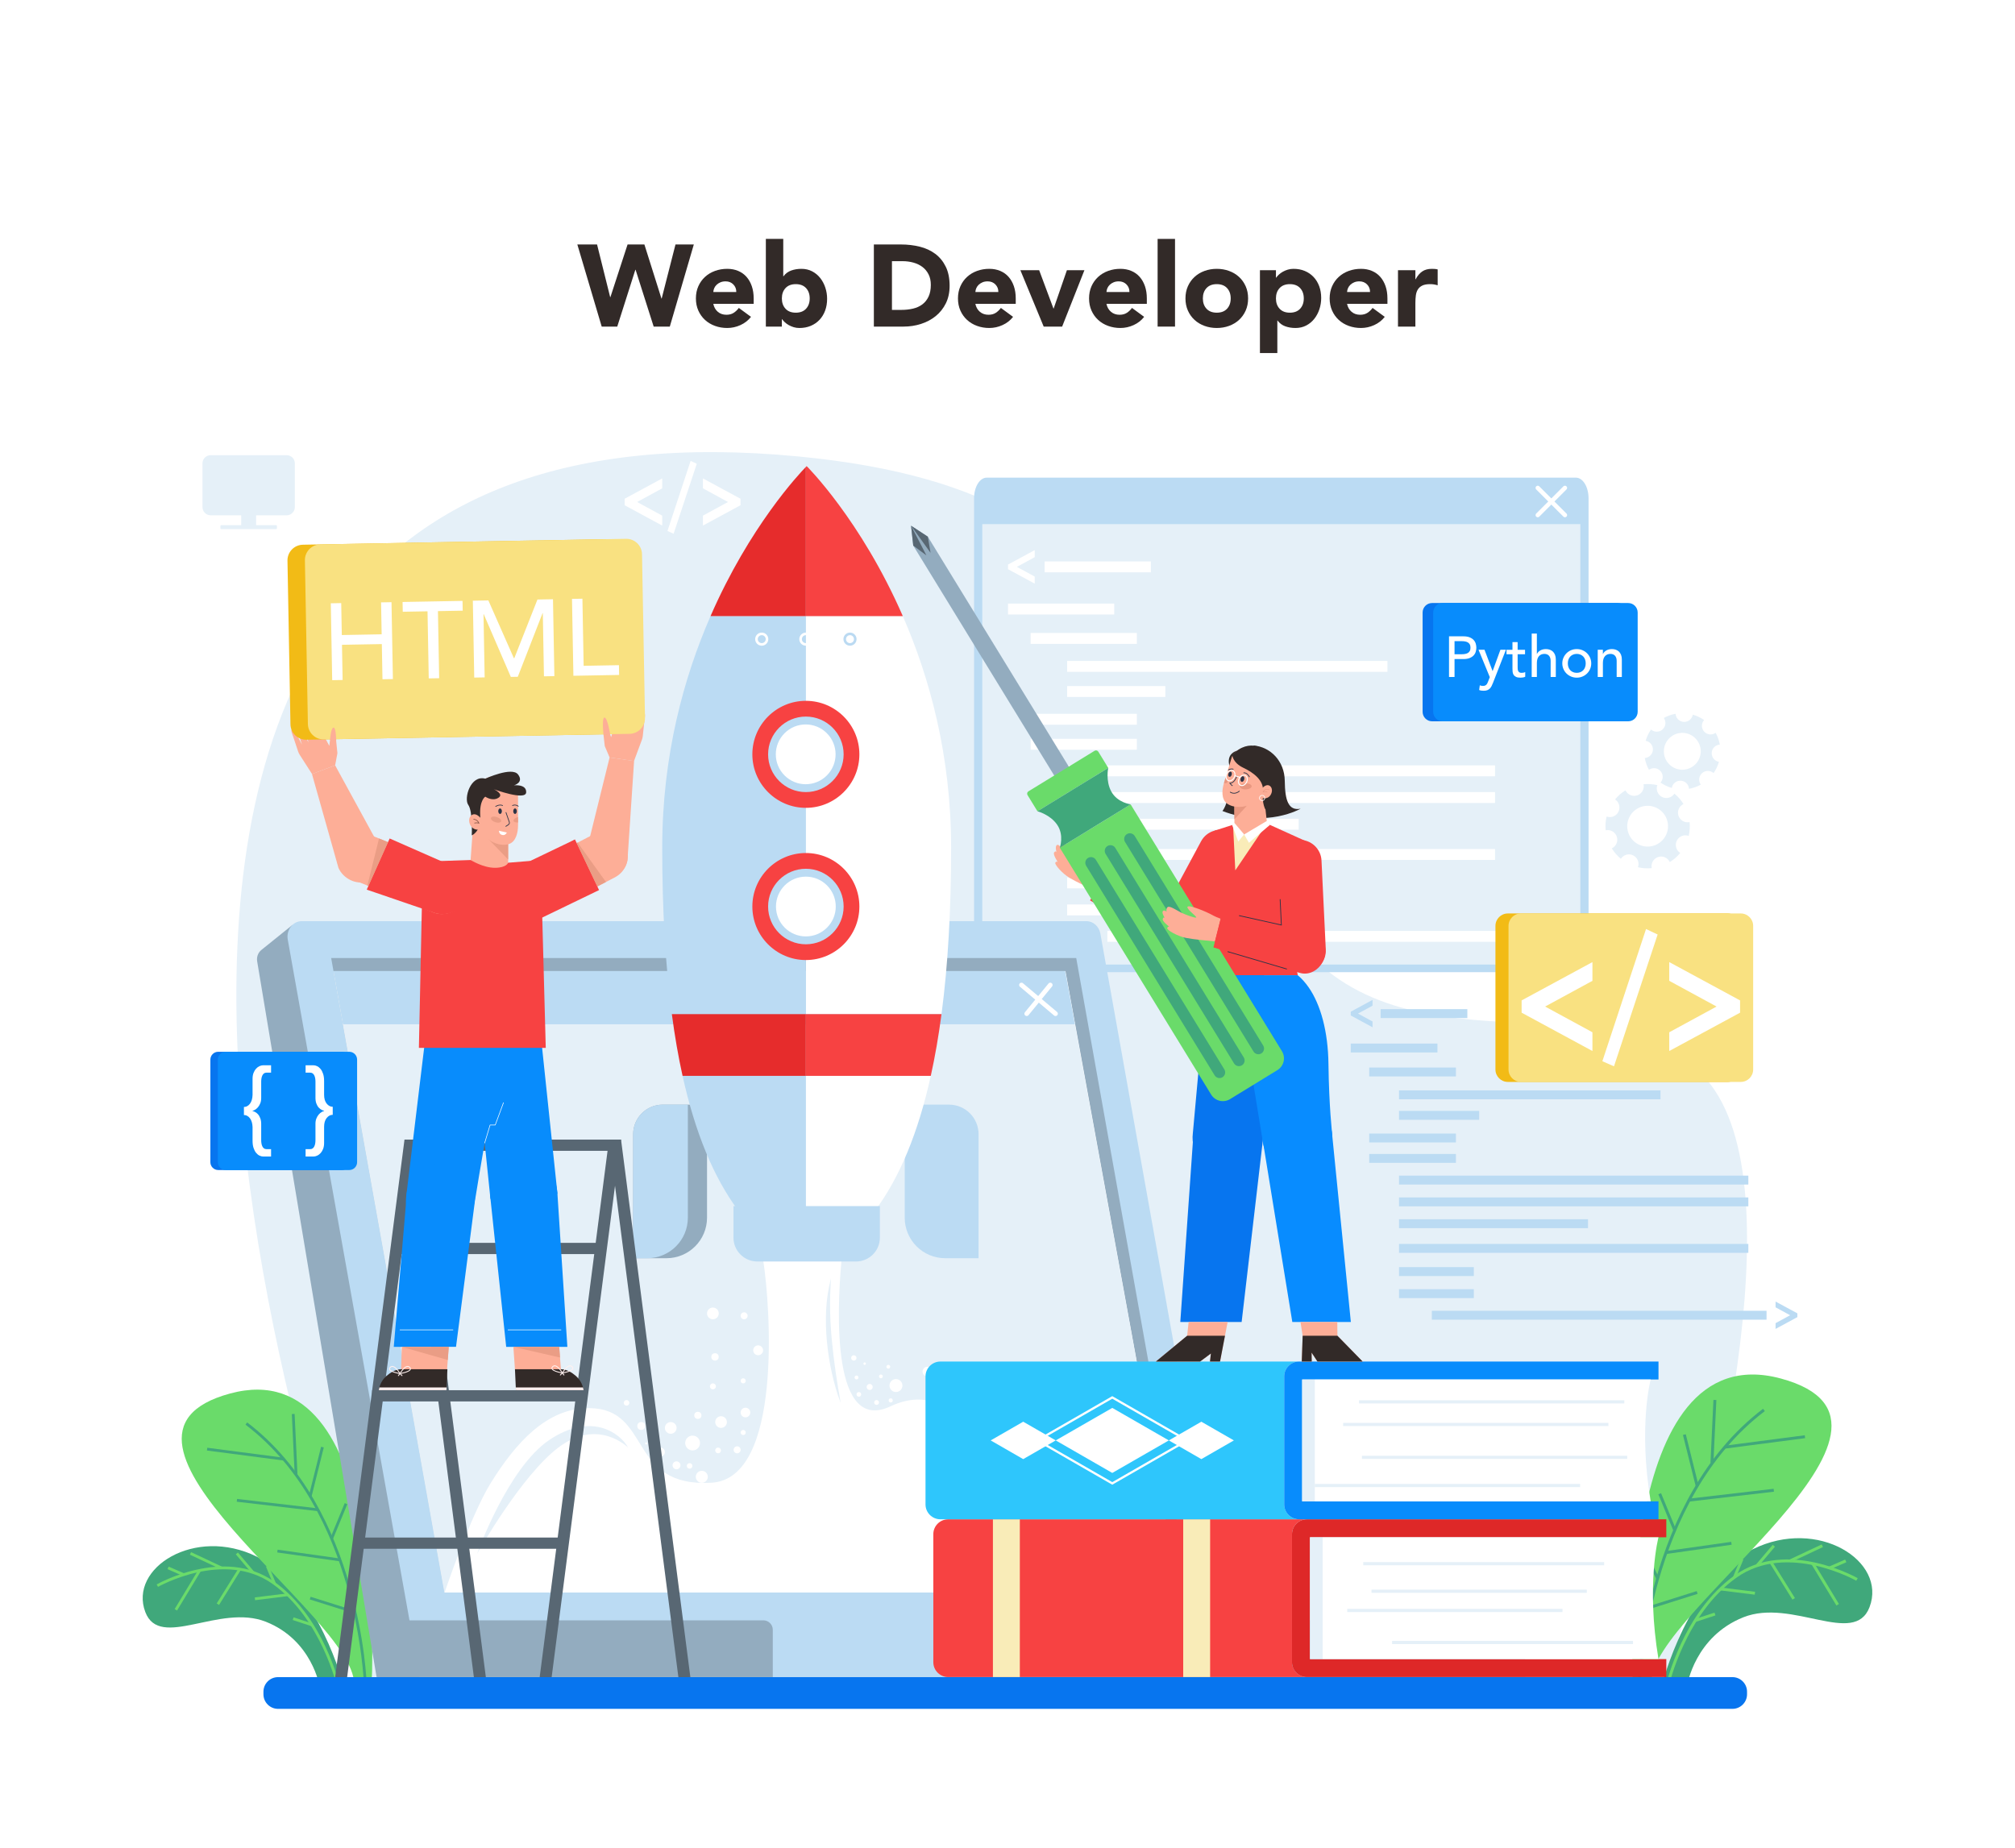 <?xml version="1.0" encoding="utf-8"?>
<!-- Generator: Adobe Illustrator 27.5.0, SVG Export Plug-In . SVG Version: 6.00 Build 0)  -->
<svg version="1.1" id="Ñëîé_1" xmlns="http://www.w3.org/2000/svg" xmlns:xlink="http://www.w3.org/1999/xlink" x="0px" y="0px"
	 viewBox="0 0 2398.684 2200" style="enable-background:new 0 0 2398.684 2200;" xml:space="preserve">
<rect x="0" y="0" style="fill:#FFFFFF;" width="2398.684" height="2200"/>
<g>
	<path style="fill:#322A28;" d="M687.271,291.046h23.477l15.606,62.698h0.276l20.438-62.698h20.025l20.301,64.355h0.276
		l16.434-64.355h21.82l-28.587,97.775h-19.196l-21.543-67.669h-0.276l-21.544,67.669h-18.506L687.271,291.046z"/>
	<path style="fill:#322A28;" d="M894.009,377.22c-3.314,4.236-7.505,7.505-12.567,9.805c-5.065,2.3-10.313,3.453-15.743,3.453
		c-5.157,0-10.012-0.829-14.57-2.486c-4.558-1.658-8.517-4.026-11.877-7.112c-3.362-3.083-6.007-6.789-7.941-11.117
		c-1.934-4.327-2.9-9.159-2.9-14.501c0-5.338,0.966-10.172,2.9-14.501c1.934-4.326,4.579-8.031,7.941-11.116
		c3.359-3.084,7.319-5.456,11.877-7.112c4.558-1.658,9.413-2.486,14.57-2.486c4.786,0,9.135,0.829,13.05,2.486
		c3.913,1.657,7.227,4.028,9.943,7.112c2.715,3.085,4.81,6.791,6.284,11.116c1.471,4.328,2.209,9.162,2.209,14.501v6.491h-48.06
		c0.829,3.959,2.625,7.112,5.386,9.46c2.763,2.348,6.167,3.521,10.219,3.521c3.405,0,6.283-0.759,8.632-2.278
		c2.348-1.519,4.395-3.474,6.145-5.87L894.009,377.22z M876.471,347.667c0.091-3.498-1.06-6.49-3.453-8.977
		c-2.396-2.485-5.479-3.729-9.253-3.729c-2.302,0-4.328,0.37-6.076,1.105c-1.75,0.738-3.246,1.682-4.488,2.831
		c-1.243,1.153-2.21,2.486-2.9,4.005c-0.69,1.519-1.083,3.107-1.174,4.764H876.471z"/>
	<path style="fill:#322A28;" d="M911.685,284.417H932.4v44.468h0.276c2.393-3.222,5.456-5.5,9.184-6.836
		c3.729-1.333,7.755-2.002,12.085-2.002c4.786,0,9.067,0.991,12.843,2.97c3.774,1.981,6.974,4.626,9.597,7.941
		c2.624,3.314,4.648,7.112,6.076,11.393c1.427,4.281,2.141,8.77,2.141,13.465c0,5.065-0.784,9.715-2.348,13.948
		c-1.566,4.236-3.797,7.896-6.697,10.98c-2.9,3.085-6.377,5.479-10.427,7.18c-4.052,1.703-8.562,2.556-13.534,2.556
		c-2.395,0-4.65-0.324-6.767-0.967c-2.119-0.645-4.073-1.472-5.87-2.485c-1.795-1.013-3.361-2.141-4.695-3.383
		c-1.335-1.244-2.417-2.462-3.245-3.66h-0.276v8.838h-19.058V284.417z M930.743,355.262c0,5.065,1.45,9.162,4.35,12.292
		c2.9,3.131,6.974,4.695,12.222,4.695c5.248,0,9.321-1.564,12.221-4.695c2.9-3.129,4.351-7.227,4.351-12.292
		c0-5.062-1.451-9.159-4.351-12.291c-2.9-3.129-6.974-4.695-12.221-4.695c-5.248,0-9.322,1.566-12.222,4.695
		C932.193,346.103,930.743,350.2,930.743,355.262z"/>
	<path style="fill:#322A28;" d="M1040.254,291.046h32.316c7.823,0,15.26,0.876,22.303,2.624c7.043,1.75,13.189,4.581,18.436,8.493
		c5.248,3.914,9.413,9,12.499,15.26c3.083,6.262,4.626,13.858,4.626,22.786c0,7.92-1.498,14.893-4.488,20.923
		c-2.992,6.031-7.022,11.095-12.084,15.191c-5.065,4.098-10.91,7.206-17.538,9.322c-6.629,2.12-13.581,3.176-20.853,3.176h-35.216
		V291.046z M1061.798,368.934h11.186c4.971,0,9.598-0.504,13.879-1.519c4.281-1.012,7.986-2.693,11.117-5.041
		c3.129-2.348,5.593-5.431,7.388-9.253c1.795-3.819,2.693-8.492,2.693-14.016c0-4.787-0.898-8.954-2.693-12.499
		c-1.795-3.543-4.212-6.467-7.25-8.77c-3.039-2.299-6.608-4.026-10.703-5.178c-4.098-1.15-8.402-1.726-12.912-1.726h-12.705V368.934
		z"/>
	<path style="fill:#322A28;" d="M1205.973,377.22c-3.314,4.236-7.505,7.505-12.567,9.805c-5.065,2.3-10.313,3.453-15.743,3.453
		c-5.157,0-10.012-0.829-14.57-2.486c-4.557-1.658-8.517-4.026-11.877-7.112c-3.362-3.083-6.007-6.789-7.941-11.117
		c-1.934-4.327-2.9-9.159-2.9-14.501c0-5.338,0.966-10.172,2.9-14.501c1.934-4.326,4.579-8.031,7.941-11.116
		c3.359-3.084,7.319-5.456,11.877-7.112c4.558-1.658,9.413-2.486,14.57-2.486c4.786,0,9.135,0.829,13.05,2.486
		c3.913,1.657,7.227,4.028,9.943,7.112c2.715,3.085,4.81,6.791,6.284,11.116c1.471,4.328,2.209,9.162,2.209,14.501v6.491h-48.059
		c0.829,3.959,2.625,7.112,5.386,9.46c2.762,2.348,6.167,3.521,10.219,3.521c3.406,0,6.283-0.759,8.632-2.278
		c2.348-1.519,4.395-3.474,6.145-5.87L1205.973,377.22z M1188.434,347.667c0.09-3.498-1.06-6.49-3.453-8.977
		c-2.396-2.485-5.479-3.729-9.253-3.729c-2.302,0-4.328,0.37-6.077,1.105c-1.75,0.738-3.246,1.682-4.488,2.831
		c-1.243,1.153-2.21,2.486-2.9,4.005c-0.69,1.519-1.083,3.107-1.174,4.764H1188.434z"/>
	<path style="fill:#322A28;" d="M1214.672,321.704h22.372l16.987,45.573h0.276l15.743-45.573h20.853l-26.516,67.117h-21.957
		L1214.672,321.704z"/>
	<path style="fill:#322A28;" d="M1362.026,377.22c-3.314,4.236-7.505,7.505-12.567,9.805c-5.065,2.3-10.313,3.453-15.743,3.453
		c-5.157,0-10.012-0.829-14.57-2.486c-4.558-1.658-8.518-4.026-11.877-7.112c-3.362-3.083-6.007-6.789-7.941-11.117
		c-1.934-4.327-2.9-9.159-2.9-14.501c0-5.338,0.966-10.172,2.9-14.501c1.934-4.326,4.579-8.031,7.941-11.116
		c3.359-3.084,7.319-5.456,11.877-7.112c4.557-1.658,9.413-2.486,14.57-2.486c4.786,0,9.135,0.829,13.05,2.486
		c3.913,1.657,7.227,4.028,9.943,7.112c2.715,3.085,4.81,6.791,6.284,11.116c1.471,4.328,2.209,9.162,2.209,14.501v6.491h-48.059
		c0.829,3.959,2.625,7.112,5.386,9.46c2.762,2.348,6.167,3.521,10.219,3.521c3.405,0,6.283-0.759,8.632-2.278
		c2.348-1.519,4.395-3.474,6.145-5.87L1362.026,377.22z M1344.487,347.667c0.09-3.498-1.06-6.49-3.453-8.977
		c-2.396-2.485-5.479-3.729-9.253-3.729c-2.302,0-4.328,0.37-6.076,1.105c-1.75,0.738-3.246,1.682-4.488,2.831
		c-1.243,1.153-2.21,2.486-2.9,4.005c-0.69,1.519-1.083,3.107-1.174,4.764H1344.487z"/>
	<path style="fill:#322A28;" d="M1378.043,284.417h20.716v104.404h-20.716V284.417z"/>
	<path style="fill:#322A28;" d="M1411.187,355.262c0-5.338,0.966-10.172,2.9-14.501c1.933-4.326,4.579-8.031,7.941-11.116
		c3.359-3.084,7.319-5.456,11.876-7.112c4.558-1.658,9.413-2.486,14.57-2.486c5.155,0,10.012,0.829,14.57,2.486
		c4.557,1.657,8.515,4.028,11.877,7.112c3.359,3.085,6.007,6.791,7.941,11.116c1.933,4.328,2.9,9.162,2.9,14.501
		c0,5.341-0.967,10.174-2.9,14.501c-1.934,4.328-4.582,8.034-7.941,11.117c-3.362,3.086-7.319,5.455-11.877,7.112
		c-4.558,1.657-9.415,2.486-14.57,2.486c-5.157,0-10.012-0.829-14.57-2.486c-4.557-1.658-8.517-4.026-11.876-7.112
		c-3.362-3.083-6.008-6.789-7.941-11.117C1412.154,365.436,1411.187,360.603,1411.187,355.262z M1431.902,355.262
		c0,5.065,1.451,9.162,4.351,12.292c2.9,3.131,6.974,4.695,12.221,4.695c5.248,0,9.322-1.564,12.222-4.695
		c2.9-3.129,4.35-7.227,4.35-12.292c0-5.062-1.449-9.159-4.35-12.291c-2.9-3.129-6.974-4.695-12.222-4.695
		c-5.248,0-9.321,1.566-12.221,4.695C1433.353,346.103,1431.902,350.2,1431.902,355.262z"/>
	<path style="fill:#322A28;" d="M1499.845,321.704h19.058v8.838h0.276c0.828-1.195,1.91-2.417,3.245-3.66
		c1.334-1.243,2.9-2.37,4.695-3.383c1.796-1.013,3.751-1.84,5.87-2.486c2.117-0.643,4.372-0.966,6.767-0.966
		c4.972,0,9.482,0.852,13.534,2.555c4.05,1.705,7.527,4.098,10.427,7.182c2.9,3.086,5.131,6.745,6.697,10.979
		c1.564,4.236,2.348,8.886,2.348,13.948c0,4.696-0.714,9.185-2.141,13.465c-1.428,4.281-3.453,8.079-6.077,11.393
		c-2.624,3.315-5.823,5.962-9.597,7.941c-3.776,1.979-8.057,2.969-12.843,2.969c-4.33,0-8.356-0.669-12.085-2.003
		c-3.728-1.333-6.791-3.611-9.183-6.836h-0.276v38.669h-20.715V321.704z M1518.904,355.262c0,5.065,1.45,9.162,4.35,12.292
		c2.9,3.131,6.974,4.695,12.222,4.695c5.248,0,9.321-1.564,12.221-4.695c2.9-3.129,4.351-7.227,4.351-12.292
		c0-5.062-1.451-9.159-4.351-12.291c-2.9-3.129-6.974-4.695-12.221-4.695c-5.248,0-9.322,1.566-12.222,4.695
		C1520.353,346.103,1518.904,350.2,1518.904,355.262z"/>
	<path style="fill:#322A28;" d="M1648.441,377.22c-3.314,4.236-7.505,7.505-12.567,9.805c-5.065,2.3-10.313,3.453-15.743,3.453
		c-5.157,0-10.012-0.829-14.57-2.486c-4.558-1.658-8.517-4.026-11.877-7.112c-3.362-3.083-6.007-6.789-7.941-11.117
		c-1.934-4.327-2.9-9.159-2.9-14.501c0-5.338,0.966-10.172,2.9-14.501c1.934-4.326,4.579-8.031,7.941-11.116
		c3.359-3.084,7.319-5.456,11.877-7.112c4.558-1.658,9.413-2.486,14.57-2.486c4.786,0,9.135,0.829,13.05,2.486
		c3.913,1.657,7.227,4.028,9.943,7.112c2.715,3.085,4.81,6.791,6.284,11.116c1.471,4.328,2.209,9.162,2.209,14.501v6.491h-48.059
		c0.829,3.959,2.625,7.112,5.386,9.46c2.762,2.348,6.167,3.521,10.219,3.521c3.405,0,6.283-0.759,8.632-2.278
		c2.348-1.519,4.395-3.474,6.145-5.87L1648.441,377.22z M1630.902,347.667c0.091-3.498-1.06-6.49-3.453-8.977
		c-2.396-2.485-5.479-3.729-9.253-3.729c-2.302,0-4.329,0.37-6.077,1.105c-1.75,0.738-3.246,1.682-4.488,2.831
		c-1.243,1.153-2.21,2.486-2.9,4.005c-0.69,1.519-1.083,3.107-1.174,4.764H1630.902z"/>
	<path style="fill:#322A28;" d="M1664.183,321.704h20.716v10.772h0.276c2.209-4.144,4.833-7.251,7.872-9.322
		c3.038-2.071,6.857-3.107,11.462-3.107c1.195,0,2.393,0.047,3.591,0.138c1.195,0.093,2.299,0.276,3.314,0.553v18.921
		c-1.474-0.46-2.924-0.806-4.35-1.037c-1.429-0.228-2.924-0.345-4.488-0.345c-3.96,0-7.091,0.552-9.391,1.656
		c-2.302,1.105-4.073,2.648-5.317,4.627c-1.243,1.981-2.049,4.35-2.416,7.112c-0.37,2.761-0.552,5.8-0.552,9.114v28.035h-20.716
		V321.704z"/>
</g>
<g>
	<path style="fill:#E5F0F8;" d="M445.637,2002.745c0,0-604.051-1565.31,504.448-1459.355
		c474.777,45.381,386.145,320.698,595.833,578.3c135.917,166.975,397.327,30.379,495.289,176.287
		c97.961,145.908-17.159,561.945-57.541,704.769H445.637z"/>
	<g>
		<path style="fill:#BBDBF3;" d="M1876,568.658h-701.427c-8.304,0-15.036,11.022-15.036,24.618v56.999v507.111h731.499V650.274
			v-56.999C1891.036,579.68,1884.304,568.658,1876,568.658z"/>
		<rect x="1169.314" y="623.987" style="fill:#E5F0F8;" width="711.943" height="524.334"/>
		<path style="fill:#FFFFFF;" d="M1199.952,677.623v-5.507l31.793-17.206v8.412l-21.237,11.548l21.237,11.548v8.412
			L1199.952,677.623z"/>
		<path style="fill:#FFFFFF;" d="M1819.428,1134.719v-8.411l21.237-11.548l-21.237-11.548v-8.411l31.793,17.206v5.507
			L1819.428,1134.719z"/>
		<rect x="1243.537" y="668.375" style="fill:#FFFFFF;" width="126.437" height="12.99"/>
		<rect x="1199.952" y="718.572" style="fill:#FFFFFF;" width="126.437" height="12.99"/>
		<rect x="1226.885" y="753.541" style="fill:#FFFFFF;" width="126.437" height="12.99"/>
		<rect x="1226.885" y="849.785" style="fill:#FFFFFF;" width="126.437" height="12.99"/>
		<rect x="1226.885" y="879.557" style="fill:#FFFFFF;" width="126.437" height="12.99"/>
		<rect x="1270.331" y="786.846" style="fill:#FFFFFF;" width="381.306" height="12.99"/>
		<rect x="1270.331" y="911.188" style="fill:#FFFFFF;" width="509.393" height="12.99"/>
		<rect x="1270.331" y="1010.775" style="fill:#FFFFFF;" width="509.393" height="12.99"/>
		<rect x="1318.24" y="1108.264" style="fill:#FFFFFF;" width="488.022" height="12.99"/>
		<rect x="1270.331" y="1044.613" style="fill:#FFFFFF;" width="109.105" height="12.99"/>
		<rect x="1270.331" y="1076.8" style="fill:#FFFFFF;" width="109.105" height="12.99"/>
		<rect x="1270.331" y="942.978" style="fill:#FFFFFF;" width="509.393" height="12.99"/>
		<rect x="1270.331" y="974.768" style="fill:#FFFFFF;" width="275.605" height="12.99"/>
		<rect x="1270.331" y="816.781" style="fill:#FFFFFF;" width="116.922" height="12.99"/>
		<g>
			
				<line style="fill:none;stroke:#FFFFFF;stroke-width:5.19;stroke-linecap:round;stroke-linejoin:round;stroke-miterlimit:10;" x1="1830.555" y1="613.211" x2="1862.918" y2="580.848"/>
			
				<line style="fill:none;stroke:#FFFFFF;stroke-width:5.19;stroke-linecap:round;stroke-linejoin:round;stroke-miterlimit:10;" x1="1862.918" y1="613.211" x2="1830.555" y2="580.848"/>
		</g>
	</g>
	<g>
		<path style="fill:#40A87B;" d="M409.311,2007.992c0,0-29.647-118.26-103.549-154.758c-73.902-36.497-152.779,13.47-132.75,66.012
			c17.27,45.307,88.287-10.402,143.542,11.505s63.965,77.24,63.965,77.24H409.311z"/>
		<path style="fill:none;stroke:#6ADB6A;stroke-width:3.33;stroke-miterlimit:10;" d="M187.296,1887.738
			c0,0,79.316-45.202,138.164-3.411c58.848,41.79,77.471,123.665,77.471,123.665"/>
		
			<line style="fill:none;stroke:#6ADB6A;stroke-width:3.33;stroke-miterlimit:10;" x1="200.089" y1="1866.598" x2="218.543" y2="1874.643"/>
		
			<line style="fill:none;stroke:#6ADB6A;stroke-width:3.33;stroke-miterlimit:10;" x1="226.742" y1="1849.359" x2="263.497" y2="1866.598"/>
		
			<line style="fill:none;stroke:#6ADB6A;stroke-width:3.33;stroke-miterlimit:10;" x1="281.965" y1="1849.359" x2="301.087" y2="1871.948"/>
		
			<line style="fill:none;stroke:#6ADB6A;stroke-width:3.33;stroke-miterlimit:10;" x1="318.211" y1="1864.497" x2="326.807" y2="1885.3"/>
		
			<line style="fill:none;stroke:#6ADB6A;stroke-width:3.33;stroke-miterlimit:10;" x1="209.316" y1="1916.522" x2="237.645" y2="1869.655"/>
		
			<line style="fill:none;stroke:#6ADB6A;stroke-width:3.33;stroke-miterlimit:10;" x1="259.364" y1="1909.806" x2="285.346" y2="1868.078"/>
		
			<line style="fill:none;stroke:#6ADB6A;stroke-width:3.33;stroke-miterlimit:10;" x1="303.499" y1="1903.409" x2="342.56" y2="1898.555"/>
		
			<line style="fill:none;stroke:#6ADB6A;stroke-width:3.33;stroke-miterlimit:10;" x1="348.974" y1="1927.076" x2="371.364" y2="1934.427"/>
	</g>
	<g>
		<path style="fill:#6ADB6A;" d="M442.462,2004.268c0,0,20.92-396.404-168.416-345.321
			c-189.336,51.083,147.693,264.725,147.406,345.321H442.462z"/>
		<path style="fill:none;stroke:#40A87B;stroke-width:3.33;stroke-miterlimit:10;" d="M434.811,2004.268
			c0,0-6.611-207.108-141.576-309.515"/>
		
			<line style="fill:none;stroke:#40A87B;stroke-width:3.33;stroke-miterlimit:10;" x1="352.43" y1="1754.805" x2="349.058" y2="1683.388"/>
		
			<line style="fill:none;stroke:#40A87B;stroke-width:3.33;stroke-miterlimit:10;" x1="246.541" y1="1725.213" x2="337.766" y2="1737.104"/>
		
			<line style="fill:none;stroke:#40A87B;stroke-width:3.33;stroke-miterlimit:10;" x1="282.018" y1="1786.166" x2="378.471" y2="1797.403"/>
		
			<line style="fill:none;stroke:#40A87B;stroke-width:3.33;stroke-miterlimit:10;" x1="330.244" y1="1846.569" x2="404.743" y2="1857.097"/>
		
			<line style="fill:none;stroke:#40A87B;stroke-width:3.33;stroke-miterlimit:10;" x1="411.89" y1="1790.13" x2="394.815" y2="1831.616"/>
		
			<line style="fill:none;stroke:#40A87B;stroke-width:3.33;stroke-miterlimit:10;" x1="383.831" y1="1722.798" x2="369.274" y2="1781.206"/>
		
			<line style="fill:none;stroke:#40A87B;stroke-width:3.33;stroke-miterlimit:10;" x1="427.831" y1="1859.388" x2="414.227" y2="1886.503"/>
		
			<line style="fill:none;stroke:#40A87B;stroke-width:3.33;stroke-miterlimit:10;" x1="369.274" y1="1902.564" x2="422.658" y2="1919.395"/>
	</g>
	<g>
		<path style="fill:#40A87B;" d="M1978.443,2006.113c0,0,31-123.659,108.276-161.822c77.276-38.163,159.753,14.085,138.81,69.026
			c-18.059,47.375-92.317-10.877-150.094,12.031c-57.777,22.907-66.885,80.766-66.885,80.766H1978.443z"/>
		<path style="fill:none;stroke:#6ADB6A;stroke-width:3.482;stroke-miterlimit:10;" d="M2210.592,1880.369
			c0,0-82.937-47.265-144.471-3.567s-81.008,129.311-81.008,129.311"/>
		
			<line style="fill:none;stroke:#6ADB6A;stroke-width:3.482;stroke-miterlimit:10;" x1="2197.215" y1="1858.264" x2="2177.918" y2="1866.677"/>
		
			<line style="fill:none;stroke:#6ADB6A;stroke-width:3.482;stroke-miterlimit:10;" x1="2169.346" y1="1840.238" x2="2130.912" y2="1858.264"/>
		
			<line style="fill:none;stroke:#6ADB6A;stroke-width:3.482;stroke-miterlimit:10;" x1="2111.602" y1="1840.238" x2="2091.607" y2="1863.858"/>
		
			<line style="fill:none;stroke:#6ADB6A;stroke-width:3.482;stroke-miterlimit:10;" x1="2073.701" y1="1856.068" x2="2064.712" y2="1877.82"/>
		
			<line style="fill:none;stroke:#6ADB6A;stroke-width:3.482;stroke-miterlimit:10;" x1="2187.567" y1="1910.467" x2="2157.944" y2="1861.461"/>
		
			<line style="fill:none;stroke:#6ADB6A;stroke-width:3.482;stroke-miterlimit:10;" x1="2135.235" y1="1903.444" x2="2108.066" y2="1859.812"/>
		
			<line style="fill:none;stroke:#6ADB6A;stroke-width:3.482;stroke-miterlimit:10;" x1="2089.084" y1="1896.756" x2="2048.24" y2="1891.68"/>
		
			<line style="fill:none;stroke:#6ADB6A;stroke-width:3.482;stroke-miterlimit:10;" x1="2041.534" y1="1921.503" x2="2018.122" y2="1929.19"/>
	</g>
	<g>
		<path style="fill:#6ADB6A;" d="M1943.778,2002.219c0,0-21.874-414.499,176.105-361.085
			c197.979,53.414-154.435,276.81-154.135,361.085H1943.778z"/>
		<path style="fill:none;stroke:#40A87B;stroke-width:3.482;stroke-miterlimit:10;" d="M1951.778,2002.219
			c0,0,6.913-216.562,148.038-323.645"/>
		
			<line style="fill:none;stroke:#40A87B;stroke-width:3.482;stroke-miterlimit:10;" x1="2037.92" y1="1741.369" x2="2041.445" y2="1666.691"/>
		
			<line style="fill:none;stroke:#40A87B;stroke-width:3.482;stroke-miterlimit:10;" x1="2148.643" y1="1710.426" x2="2053.254" y2="1722.859"/>
		
			<line style="fill:none;stroke:#40A87B;stroke-width:3.482;stroke-miterlimit:10;" x1="2111.547" y1="1774.161" x2="2010.69" y2="1785.911"/>
		
			<line style="fill:none;stroke:#40A87B;stroke-width:3.482;stroke-miterlimit:10;" x1="2061.118" y1="1837.321" x2="1983.218" y2="1848.33"/>
		
			<line style="fill:none;stroke:#40A87B;stroke-width:3.482;stroke-miterlimit:10;" x1="1975.745" y1="1778.306" x2="1993.6" y2="1821.686"/>
		
			<line style="fill:none;stroke:#40A87B;stroke-width:3.482;stroke-miterlimit:10;" x1="2005.085" y1="1707.901" x2="2020.307" y2="1768.975"/>
		
			<line style="fill:none;stroke:#40A87B;stroke-width:3.482;stroke-miterlimit:10;" x1="1959.077" y1="1850.725" x2="1973.302" y2="1879.078"/>
		
			<line style="fill:none;stroke:#40A87B;stroke-width:3.482;stroke-miterlimit:10;" x1="2020.307" y1="1895.873" x2="1964.486" y2="1913.472"/>
	</g>
	<g>
		<path style="fill:#93ACBF;" d="M348.189,1101.097l-37.133,29.918c-3.865,3.114-5.77,8.37-4.907,13.539l142.126,852.021h51.26
			L348.189,1101.097z"/>
		<path style="fill:#BBDBF3;" d="M499.534,1996.575h968.633l-158.241-884.985c-1.55-8.668-8.485-14.92-16.548-14.92H359.111
			c-10.614,0-18.588,10.612-16.548,22.021L499.534,1996.575z"/>
		<polygon style="fill:#93ACBF;" points="394.235,1140.586 396.993,1156.08 529.283,1895.911 1403.402,1895.678 1416.168,1895.678 
			1281.155,1140.586 		"/>
		<polygon style="fill:#FFFFFF;" points="396.993,1156.08 529.283,1895.911 1403.402,1895.678 1268.354,1156.08 		"/>
		
			<rect x="852.544" y="1929.029" transform="matrix(-1 -1.224647e-16 1.224647e-16 -1 2668.12 3925.604)" style="fill:#BBDBF3;" width="963.033" height="67.547"/>
		<path style="fill:#93ACBF;" d="M450.221,1996.575h469.727v-56.285c0-6.219-5.042-11.261-11.261-11.261H450.221V1996.575z"/>
		<path style="fill:#586773;" d="M841.576,1121.271c0.564,6.46,4.048,11.381,7.784,10.99c3.735-0.391,6.307-5.945,5.743-12.406
			s-4.048-11.381-7.784-10.99C843.584,1109.257,841.012,1114.811,841.576,1121.271z"/>
		<g>
			<polygon style="fill:#E5F0F8;" points="1268.715,1160.026 1403.386,1895.831 529.007,1895.831 397.697,1160.026 			"/>
			<polygon style="fill:#BBDBF3;" points="1267.993,1156.08 1279.592,1219.449 408.302,1219.449 396.993,1156.08 			"/>
			<g>
				
					<line style="fill:none;stroke:#FFFFFF;stroke-width:5.501;stroke-linecap:round;stroke-linejoin:round;stroke-miterlimit:10;" x1="1222.209" y1="1206.827" x2="1250.271" y2="1172.641"/>
				
					<line style="fill:none;stroke:#FFFFFF;stroke-width:5.501;stroke-linecap:round;stroke-linejoin:round;stroke-miterlimit:10;" x1="1256.524" y1="1206.827" x2="1215.962" y2="1172.641"/>
			</g>
		</g>
		<g>
			<path style="fill:#FFFFFF;" d="M1132.229,1009.112c0-110.037-25.854-203.011-57.509-275.63H959.316l0,473.84h161.47
				C1128.512,1148.929,1132.229,1082.82,1132.229,1009.112z"/>
			<path style="fill:#BBDBF3;" d="M845.823,733.482c-31.65,72.614-57.498,165.593-57.498,275.63
				c0,73.708,3.716,139.817,11.442,198.21h159.549l0-473.84L845.823,733.482z"/>
			<path style="fill:#F74242;" d="M959.316,961.748c-35.126,0-63.704-28.579-63.704-63.705s28.577-63.705,63.704-63.705
				c35.126,0,63.705,28.579,63.705,63.705C1023.021,933.169,994.443,961.748,959.316,961.748z"/>
			<path style="fill:#BBDBF3;" d="M959.316,943c-24.789,0-44.956-20.168-44.956-44.958c0-24.789,20.167-44.958,44.956-44.958
				c24.789,0,44.959,20.168,44.959,44.958C1004.276,922.832,984.106,943,959.316,943z"/>
			
				<ellipse transform="matrix(0.707 -0.707 0.707 0.707 -354.035 941.37)" style="fill:#FFFFFF;" cx="959.316" cy="898.043" rx="35.584" ry="35.584"/>
			<path style="fill:#F74242;" d="M959.316,1142.941c-35.126,0-63.704-28.579-63.704-63.705s28.577-63.705,63.704-63.705
				c35.126,0,63.705,28.579,63.705,63.705C1023.021,1114.362,994.443,1142.941,959.316,1142.941z"/>
			<path style="fill:#BBDBF3;" d="M959.316,1124.193c-24.79,0-44.956-20.168-44.956-44.958s20.167-44.958,44.956-44.958
				s44.959,20.168,44.959,44.958S984.106,1124.193,959.316,1124.193z"/>
			<circle style="fill:#FFFFFF;" cx="959.316" cy="1079.235" r="35.584"/>
			<path style="fill:#BBDBF3;" d="M1164.907,1497.929h-39.681c-26.642,0-48.24-21.598-48.24-48.24v-134.605h52.739
				c19.431,0,35.182,15.752,35.182,35.182V1497.929z"/>
			<path style="fill:#93ACBF;" d="M841.655,1315.093v134.602c0,26.636-21.615,48.229-48.25,48.229h-39.674v-147.661
				c0-19.417,15.753-35.17,35.17-35.17H841.655z"/>
			<path style="fill:#BBDBF3;" d="M818.834,1315.093v134.602c0,26.636-21.593,48.229-48.251,48.229h-16.852v-147.661
				c0-19.417,15.753-35.17,35.17-35.17H818.834z"/>
			<path style="fill:none;stroke:#FFFFFF;stroke-width:3.083;stroke-miterlimit:10;" d="M1127.171,1099.95h-8.559
				c-7.413,0-13.422-6.009-13.422-13.422v-89.866c0-7.413,6.009-13.422,13.422-13.422h9.337"/>
			<path style="fill:#F74242;" d="M960.277,554.917c0,0-0.343,0.341-0.96,0.976v177.589h115.403
				C1024.733,618.809,960.277,554.917,960.277,554.917z"/>
			<path style="fill:#E62C2C;" d="M959.316,555.893c-8.109,8.338-67.049,71.034-113.493,177.589l113.493,0V555.893z"/>
			<path style="fill:#FFFFFF;" d="M959.316,1476.122c0.32,0.007,0.654,0.021,0.96,0.021c19.21,0,66.1-14.431,80.919-34.235
				c29.919-39.984,51.932-93.835,66.819-161.059H959.316L959.316,1476.122z"/>
			<path style="fill:#BBDBF3;" d="M879.358,1441.908c14.582,19.488,60.201,33.762,79.958,34.214l0-195.272H812.539
				C827.426,1348.073,849.439,1401.924,879.358,1441.908z"/>
			<path style="fill:#E62C2C;" d="M812.539,1280.849h146.777v-73.527H799.767C803.214,1233.377,807.457,1257.901,812.539,1280.849z"
				/>
			<path style="fill:#F74242;" d="M959.316,1207.323v73.527h148.698c5.082-22.949,9.325-47.473,12.772-73.527H959.316z"/>
			<path style="fill:none;stroke:#FFFFFF;stroke-width:3.083;stroke-miterlimit:10;" d="M913.058,760.909
				c0,3.464-2.809,6.273-6.273,6.273c-3.465,0-6.273-2.809-6.273-6.273c0-3.465,2.808-6.273,6.273-6.273
				C910.25,754.636,913.058,757.445,913.058,760.909z"/>
			<path style="fill:none;stroke:#FFFFFF;stroke-width:3.083;stroke-miterlimit:10;" d="M965.59,760.909
				c0,3.464-2.809,6.273-6.273,6.273c-3.465,0-6.273-2.809-6.273-6.273c0-3.465,2.809-6.273,6.273-6.273
				C962.781,754.636,965.59,757.445,965.59,760.909z"/>
			<g>
				<path style="fill:#FFFFFF;" d="M1333.058,1759.411c-64.673-53.784-148.478,6.106-148.478,6.106s-36.759-132.776-124.504-91.264
					c-69.787,32.968-63.831-111.749-58.507-172.422v-0.03c1.384-15.642,2.707-25.659,2.707-25.659l-98.303,9.596
					c0,0,1.203,5.956,2.767,16.063v0.03c8.242,53.153,23.011,258.392-61.635,263.356c-100.77,5.926-70.599-88.136-145.44-88.798
					c-51.347-0.451-88.437,42.594-117.254,88.798c-24.365,39.075-55.138,130.73-55.138,130.73h874.141
					C1403.417,1895.916,1367.741,1788.258,1333.058,1759.411z M664.638,1723.344c-44.038,33.359-95.115,123.661-96.709,126.489
					c1.113-3.128,37.029-102.665,86.091-135.603c49.844-33.48,84.226-8.212,93.671,9.114
					C747.691,1723.344,712.075,1687.368,664.638,1723.344z M990.14,1634.065c-2.707-12.243-4.572-24.696-5.806-37.21
					c-1.203-12.513-1.474-25.117-0.872-37.691c0.632-12.574,2.527-25.087,5.746-37.18c-0.752,12.514-1.293,24.877-1.053,37.27
					c0,3.098,0.241,6.197,0.301,9.265c0.09,3.098,0.18,6.197,0.451,9.295l0.571,9.235l0.842,9.265
					c2.286,24.666,6.076,49.151,10.438,73.818C996.186,1658.43,992.847,1646.308,990.14,1634.065z"/>
			</g>
			<path style="fill:none;stroke:#BBDAF2;stroke-width:3.083;stroke-miterlimit:10;" d="M1018.121,760.909
				c0,3.464-2.809,6.273-6.273,6.273c-3.465,0-6.273-2.809-6.273-6.273c0-3.465,2.809-6.273,6.273-6.273
				C1015.313,754.636,1018.121,757.445,1018.121,760.909z"/>
			<path style="fill:#BBDBF3;" d="M1019.02,1501.819l-117.487,0c-15.685,0-28.399-12.715-28.399-28.399v-37.506l174.286,0v37.506
				C1047.42,1489.104,1034.705,1501.819,1019.02,1501.819z"/>
			
				<ellipse transform="matrix(0.161 -0.987 0.987 0.161 -1003.149 2254.938)" style="fill:#FFFFFF;" cx="824.207" cy="1717.266" rx="8.821" ry="8.821"/>
			<path style="fill:#FFFFFF;" d="M858.248,1726.772c0,1.89-1.532,3.422-3.422,3.422s-3.422-1.532-3.422-3.422
				s1.532-3.422,3.422-3.422S858.248,1724.882,858.248,1726.772z"/>
			<path style="fill:#FFFFFF;" d="M865.306,1692.976c0,3.839-3.112,6.951-6.951,6.951s-6.951-3.112-6.951-6.951
				s3.112-6.951,6.951-6.951S865.306,1689.137,865.306,1692.976z"/>
			<path style="fill:#FFFFFF;" d="M881.67,1726.011c0,2.31-1.873,4.182-4.183,4.182s-4.182-1.873-4.182-4.182
				s1.872-4.182,4.182-4.182S881.67,1723.701,881.67,1726.011z"/>
			<circle style="fill:#FFFFFF;" cx="835.434" cy="1758.179" r="7.148"/>
			<circle style="fill:#FFFFFF;" cx="820.923" cy="1745.189" r="3.284"/>
			<path style="fill:#FFFFFF;" d="M791.479,1728.673c0,2.94-2.383,5.323-5.323,5.323c-2.94,0-5.323-2.383-5.323-5.323
				c0-2.94,2.383-5.323,5.323-5.323C789.096,1723.35,791.479,1725.733,791.479,1728.673z"/>
			<path style="fill:#FFFFFF;" d="M810.034,1744.491c0,2.604-2.111,4.715-4.715,4.715c-2.604,0-4.715-2.111-4.715-4.715
				c0-2.604,2.111-4.715,4.715-4.715C807.923,1739.776,810.034,1741.887,810.034,1744.491z"/>
			<path style="fill:#FFFFFF;" d="M805.426,1699.95c0,3.851-3.122,6.974-6.974,6.974c-3.851,0-6.974-3.122-6.974-6.974
				s3.122-6.974,6.974-6.974C802.304,1692.976,805.426,1696.099,805.426,1699.95z"/>
			<circle style="fill:#FFFFFF;" cx="763.319" cy="1697.669" r="4.692"/>
			<path style="fill:#FFFFFF;" d="M770.468,1718.494c0,0.678-0.55,1.228-1.228,1.228c-0.678,0-1.228-0.55-1.228-1.228
				c0-0.678,0.55-1.228,1.228-1.228C769.918,1717.266,770.468,1717.816,770.468,1718.494z"/>
			<circle style="fill:#FFFFFF;" cx="830.719" cy="1685.022" r="4.259"/>
			<path style="fill:#FFFFFF;" d="M887.754,1705.403c0,1.68-1.362,3.042-3.042,3.042c-1.68,0-3.042-1.362-3.042-3.042
				c0-1.68,1.362-3.042,3.042-3.042C886.392,1702.361,887.754,1703.723,887.754,1705.403z"/>
			<circle style="fill:#FFFFFF;" cx="887.412" cy="1681.638" r="5.741"/>
			<circle style="fill:#FFFFFF;" cx="773.059" cy="1650.199" r="2.591"/>
			<path style="fill:#FFFFFF;" d="M749.197,1670.117c0,1.848-1.498,3.346-3.346,3.346c-1.848,0-3.346-1.498-3.346-3.346
				s1.498-3.346,3.346-3.346C747.699,1666.771,749.197,1668.269,749.197,1670.117z"/>
			<path style="fill:#FFFFFF;" d="M1038.883,1651.207c0,1.988-1.612,3.599-3.6,3.599c-1.988,0-3.599-1.612-3.599-3.599
				c0-1.988,1.612-3.6,3.599-3.6C1037.272,1647.608,1038.883,1649.219,1038.883,1651.207z"/>
			<path style="fill:#FFFFFF;" d="M1046.386,1669.661c0,1.596-1.294,2.89-2.89,2.89s-2.89-1.294-2.89-2.89s1.294-2.89,2.89-2.89
				S1046.386,1668.065,1046.386,1669.661z"/>
			<path style="fill:#FFFFFF;" d="M1074.27,1649.534c0,4.256-3.45,7.706-7.706,7.706c-4.256,0-7.706-3.45-7.706-7.706
				c0-4.256,3.45-7.706,7.706-7.706C1070.82,1641.828,1074.27,1645.278,1074.27,1649.534z"/>
			<circle style="fill:#FFFFFF;" cx="1060.303" cy="1667.202" r="2.459"/>
			<path style="fill:#FFFFFF;" d="M1030.772,1623.425c0,0.812-0.658,1.47-1.47,1.47s-1.47-0.658-1.47-1.47s0.658-1.47,1.47-1.47
				S1030.772,1622.613,1030.772,1623.425z"/>
			<path style="fill:#FFFFFF;" d="M1021.95,1639.901c0,1.288-1.044,2.332-2.332,2.332c-1.288,0-2.332-1.044-2.332-2.332
				c0-1.288,1.044-2.332,2.332-2.332C1020.906,1637.569,1021.95,1638.614,1021.95,1639.901z"/>
			<path style="fill:#FFFFFF;" d="M1025.195,1660.028c0,1.54-1.248,2.788-2.788,2.788c-1.54,0-2.788-1.248-2.788-2.788
				c0-1.54,1.248-2.788,2.788-2.788C1023.946,1657.24,1025.195,1658.489,1025.195,1660.028z"/>
			<path style="fill:#FFFFFF;" d="M1059.72,1627.151c0,1.246-1.01,2.256-2.256,2.256s-2.256-1.01-2.256-2.256
				s1.01-2.256,2.256-2.256S1059.72,1625.905,1059.72,1627.151z"/>
			<path style="fill:#FFFFFF;" d="M1050.899,1638.609c0,1.246-1.01,2.256-2.256,2.256c-1.246,0-2.256-1.01-2.256-2.256
				s1.01-2.256,2.256-2.256C1049.888,1636.353,1050.899,1637.363,1050.899,1638.609z"/>
			<path style="fill:#FFFFFF;" d="M1019.618,1616.631c0,1.764-1.43,3.194-3.194,3.194c-1.764,0-3.194-1.43-3.194-3.194
				s1.43-3.194,3.194-3.194C1018.188,1613.437,1019.618,1614.867,1019.618,1616.631z"/>
			<path style="fill:#FFFFFF;" d="M889.959,1566.479c0,2.289-1.856,4.145-4.145,4.145c-2.289,0-4.144-1.856-4.144-4.145
				s1.855-4.145,4.144-4.145C888.103,1562.334,889.959,1564.19,889.959,1566.479z"/>
			<path style="fill:#FFFFFF;" d="M908.388,1607.557c0,3.248-2.633,5.881-5.881,5.881c-3.248,0-5.881-2.633-5.881-5.881
				c0-3.248,2.633-5.881,5.881-5.881C905.755,1601.676,908.388,1604.308,908.388,1607.557z"/>
			<path style="fill:#FFFFFF;" d="M887.754,1643.907c0,1.68-1.362,3.042-3.042,3.042c-1.68,0-3.042-1.362-3.042-3.042
				c0-1.68,1.362-3.042,3.042-3.042C886.392,1640.865,887.754,1642.227,887.754,1643.907z"/>
			<path style="fill:#FFFFFF;" d="M1133.367,1653.818c0,3.43-2.78,6.21-6.21,6.21c-3.43,0-6.21-2.78-6.21-6.21
				c0-3.43,2.781-6.21,6.21-6.21C1130.587,1647.608,1133.367,1650.388,1133.367,1653.818z"/>
			<path style="fill:#FFFFFF;" d="M1158.196,1685.819c0,2.792-2.263,5.055-5.055,5.055c-2.792,0-5.055-2.263-5.055-5.055
				s2.263-5.055,5.055-5.055C1155.933,1680.764,1158.196,1683.027,1158.196,1685.819z"/>
			<path style="fill:#FFFFFF;" d="M1109.666,1632.884c0,3.166-2.567,5.733-5.733,5.733s-5.733-2.567-5.733-5.733
				c0-3.166,2.567-5.733,5.733-5.733S1109.666,1629.718,1109.666,1632.884z"/>
			<circle style="fill:#FFFFFF;" cx="851.15" cy="1615.415" r="4.411"/>
			<path style="fill:#FFFFFF;" d="M852.212,1650.496c0,1.959-1.588,3.547-3.548,3.547c-1.959,0-3.548-1.588-3.548-3.547
				c0-1.959,1.588-3.548,3.548-3.548C850.624,1646.948,852.212,1648.537,852.212,1650.496z"/>
			<circle style="fill:#FFFFFF;" cx="848.639" cy="1563.64" r="6.984"/>
		</g>
	</g>
	<g>
		<path style="fill:#BBDBF3;" d="M1607.943,1208.942v-4.496l25.954-14.047v6.867l-17.337,9.427l17.337,9.427v6.867
			L1607.943,1208.942z"/>
		<path style="fill:#BBDBF3;" d="M2113.659,1582.097v-6.867l17.337-9.427l-17.337-9.427v-6.867l25.955,14.047v4.496
			L2113.659,1582.097z"/>
		<rect x="1643.524" y="1201.392" style="fill:#BBDBF3;" width="103.218" height="10.604"/>
		<rect x="1607.943" y="1242.371" style="fill:#BBDBF3;" width="103.218" height="10.604"/>
		<rect x="1629.93" y="1270.918" style="fill:#BBDBF3;" width="103.218" height="10.604"/>
		<rect x="1629.93" y="1349.488" style="fill:#BBDBF3;" width="103.218" height="10.604"/>
		<rect x="1629.93" y="1373.792" style="fill:#BBDBF3;" width="103.218" height="10.604"/>
		<rect x="1665.398" y="1298.106" style="fill:#BBDBF3;" width="311.284" height="10.604"/>
		<rect x="1665.398" y="1399.615" style="fill:#BBDBF3;" width="415.849" height="10.604"/>
		<rect x="1665.398" y="1480.914" style="fill:#BBDBF3;" width="415.849" height="10.604"/>
		<rect x="1704.509" y="1560.5" style="fill:#BBDBF3;" width="398.403" height="10.604"/>
		<rect x="1665.398" y="1508.538" style="fill:#BBDBF3;" width="89.069" height="10.604"/>
		<rect x="1665.398" y="1534.814" style="fill:#BBDBF3;" width="89.069" height="10.604"/>
		<rect x="1665.398" y="1425.567" style="fill:#BBDBF3;" width="415.849" height="10.604"/>
		<rect x="1665.398" y="1451.519" style="fill:#BBDBF3;" width="224.993" height="10.604"/>
		<rect x="1665.398" y="1322.545" style="fill:#BBDBF3;" width="95.45" height="10.604"/>
	</g>
	<g>
		<path style="fill:#F74242;" d="M1555.708,1996.565h-426.944c-9.767,0-17.725-7.92-17.725-17.687v-152.434
			c0-9.768,7.957-17.687,17.725-17.687h426.944c-9.767,0-17.687,7.919-17.687,17.687v152.434
			C1538.021,1988.645,1545.941,1996.565,1555.708,1996.565z"/>
		<path style="fill:#DE2828;" d="M1559.404,1830.139v145.043h424.191v21.383h-427.887c-9.767,0-17.687-7.92-17.687-17.687v-152.434
			c0-9.768,7.92-17.687,17.687-17.687h427.887v21.383H1559.404z"/>
		<rect x="1559.404" y="1830.139" style="fill:#E5F0F8;" width="15.085" height="145.043"/>
		<path style="fill:#FFFFFF;" d="M1974.28,1975.182h-399.791v-145.043h399.791C1974.28,1830.139,1959.384,1885.916,1974.28,1975.182
			z"/>
		<rect x="1181.985" y="1808.756" style="fill:#F9ECB8;" width="32.035" height="187.798"/>
		<rect x="1408.515" y="1808.756" style="fill:#F9ECB8;" width="32.035" height="187.798"/>
		
			<line style="fill:none;stroke:#E5F0F8;stroke-width:3.771;stroke-miterlimit:10;" x1="1622.842" y1="1861.594" x2="1909.627" y2="1861.594"/>
		
			<line style="fill:none;stroke:#E5F0F8;stroke-width:3.771;stroke-miterlimit:10;" x1="1657.164" y1="1955.41" x2="1943.949" y2="1955.41"/>
		
			<line style="fill:none;stroke:#E5F0F8;stroke-width:3.771;stroke-miterlimit:10;" x1="1603.773" y1="1917.274" x2="1860.05" y2="1917.274"/>
		
			<line style="fill:none;stroke:#E5F0F8;stroke-width:3.771;stroke-miterlimit:10;" x1="1632.67" y1="1894.392" x2="1888.946" y2="1894.392"/>
	</g>
	<g>
		<path style="fill:#2EC6FC;" d="M1546.412,1808.739h-426.944c-9.767,0-17.725-7.92-17.725-17.687v-152.434
			c0-9.768,7.957-17.687,17.725-17.687h426.944c-9.767,0-17.687,7.919-17.687,17.687v152.434
			C1528.724,1800.819,1536.644,1808.739,1546.412,1808.739z"/>
		<path style="fill:#088CFC;" d="M1550.108,1642.313v145.043h424.191v21.383h-427.887c-9.767,0-17.687-7.92-17.687-17.687v-152.434
			c0-9.768,7.92-17.687,17.687-17.687h427.887v21.383H1550.108z"/>
		<rect x="1550.108" y="1642.313" style="fill:#E5F0F8;" width="15.085" height="145.043"/>
		<path style="fill:#FFFFFF;" d="M1964.984,1787.356h-399.791v-145.043h399.791
			C1964.984,1642.313,1950.087,1698.09,1964.984,1787.356z"/>
		<polygon style="fill:none;stroke:#FFFFFF;stroke-width:2.649;stroke-miterlimit:10;" points="1324.077,1766.023 
			1413.067,1714.835 1324.077,1663.647 1235.088,1714.835 		"/>
		<polygon style="fill:#FFFFFF;" points="1324.077,1753.554 1391.389,1714.835 1324.077,1676.116 1256.765,1714.835 		"/>
		<polygon style="fill:#FFFFFF;" points="1218.046,1737.106 1256.765,1714.835 1218.046,1692.563 1179.327,1714.835 		"/>
		<polygon style="fill:#FFFFFF;" points="1430.108,1737.106 1391.389,1714.835 1430.108,1692.563 1468.827,1714.835 		"/>
		
			<line style="fill:none;stroke:#E5F0F8;stroke-width:3.771;stroke-miterlimit:10;" x1="1933.594" y1="1668.937" x2="1617.825" y2="1668.937"/>
		
			<line style="fill:none;stroke:#E5F0F8;stroke-width:3.771;stroke-miterlimit:10;" x1="1880.961" y1="1768.542" x2="1565.193" y2="1768.542"/>
		
			<line style="fill:none;stroke:#E5F0F8;stroke-width:3.771;stroke-miterlimit:10;" x1="1914.673" y1="1695.834" x2="1598.904" y2="1695.834"/>
		
			<line style="fill:none;stroke:#E5F0F8;stroke-width:3.771;stroke-miterlimit:10;" x1="1937.046" y1="1734.982" x2="1621.278" y2="1734.982"/>
	</g>
	<g>
		
			<rect x="468.302" y="1479.643" transform="matrix(-1 -1.224647e-16 1.224647e-16 -1 1188.766 2972.653)" style="fill:#586773;" width="252.163" height="13.366"/>
		
			<rect x="443.029" y="1655.056" transform="matrix(-1 -1.224647e-16 1.224647e-16 -1 1138.221 3323.479)" style="fill:#586773;" width="252.163" height="13.366"/>
		
			<rect x="423.589" y="1830.47" transform="matrix(-1 -1.224647e-16 1.224647e-16 -1 1091.63 3674.306)" style="fill:#586773;" width="244.453" height="13.366"/>
		<polygon style="fill:#586773;" points="641.659,2002.745 655.915,2002.745 739.222,1356.705 724.965,1356.705 		"/>
		<polygon style="fill:#586773;" points="398.207,2002.745 412.463,2002.745 495.769,1356.705 481.513,1356.705 		"/>
		<polygon style="fill:#586773;" points="579.148,2002.745 564.891,2002.745 481.585,1356.705 495.841,1356.705 		"/>
		<polygon style="fill:#586773;" points="822.6,2002.745 808.344,2002.745 725.037,1356.705 739.293,1356.705 		"/>
		
			<rect x="483.811" y="1356.705" transform="matrix(-1 -1.224647e-16 1.224647e-16 -1 1219.785 2726.776)" style="fill:#586773;" width="252.163" height="13.366"/>
	</g>
	<path style="fill:#0775EF;" d="M2062.322,2034.417H330.989c-9.6,0-17.383-7.783-17.383-17.383v-3.009
		c0-9.6,7.783-17.383,17.383-17.383h1731.332c9.601,0,17.383,7.783,17.383,17.383v3.009
		C2079.705,2026.634,2071.922,2034.417,2062.322,2034.417z"/>
	<g>
		<path style="fill:#088CFC;" d="M505.131,1245.691l-21.45,177.557c-0.674,4.488-0.652,9.154,0.263,13.864
			c4.309,22.17,25.775,36.649,47.946,32.34c22.17-4.309,30.655-21.428,34.637-46.885c7.644-48.867,34.341-195.486,34.341-195.486
			L505.131,1245.691z"/>
		<polygon style="fill:#088CFC;" points="644.21,1236.754 565.419,1242.04 565.811,1329.332 575.163,1343.162 583.832,1427.315 
			663.587,1420.939 		"/>
		<path style="fill:#088CFC;" d="M468.744,1603.47l74.113-0.051l22.34-172.467c2.332-22.476-13.961-42.602-36.407-44.968
			c-22.476-2.332-42.57,13.959-44.936,36.405c-0.213,1.951-0.238,3.857-0.167,5.788l-12.901,151.378L468.744,1603.47
			L468.744,1603.47z"/>
		<path style="fill:#088CFC;" d="M583.548,1424.213l19.032,179.257h72.81l-11.674-180.239c0.095-1.9-0.443-4.021-0.602-5.984
			c-1.995-22.512-19.884-39.324-42.395-37.361C598.239,1381.881,581.585,1401.701,583.548,1424.213z"/>
		<polygon style="fill:#FDAE97;" points="613.086,1631.485 611.134,1603.47 665.685,1603.47 667.815,1631.485 		"/>
		<polygon style="fill:#EA9D85;" points="666.65,1616.161 611.134,1603.47 665.685,1603.47 		"/>
		<polygon style="fill:#FDAE97;" points="532.114,1631.485 534.206,1603.425 478.331,1603.47 477.384,1631.485 		"/>
		<polygon style="fill:#EA9D85;" points="533.039,1619.075 478.331,1603.47 534.206,1603.425 		"/>
		<path style="fill:#322A28;" d="M694.698,1655.049h-80.553l-0.138-3.278l-0.989-21.711h54.814c6.786,0,13.064,3.984,17.865,8.139
			c3.97,3.555,6.924,8.217,8.309,13.572C694.329,1652.833,694.56,1653.941,694.698,1655.049z"/>
		<path style="fill:#FFF1F0;" d="M694.698,1655.049h-80.553l-0.138-3.278h79.999C694.329,1652.833,694.56,1653.941,694.698,1655.049
			z"/>
		<g>
			
				<path style="fill:none;stroke:#FFF1F0;stroke-width:1.054;stroke-linecap:round;stroke-linejoin:round;stroke-miterlimit:10;" d="
				M669.482,1634.528c0,0-6.963-12.22-11.652-7.389C653.141,1631.97,669.482,1634.528,669.482,1634.528"/>
			
				<path style="fill:none;stroke:#FFF1F0;stroke-width:1.054;stroke-linecap:round;stroke-linejoin:round;stroke-miterlimit:10;" d="
				M667.03,1636.961l2.451-2.433c0,0,6.963-12.22,11.652-7.389c4.689,4.831-11.652,7.389-11.652,7.389"/>
			
				<line style="fill:none;stroke:#FFF1F0;stroke-width:1.054;stroke-linecap:round;stroke-linejoin:round;stroke-miterlimit:10;" x1="671.352" y1="1636.961" x2="669.482" y2="1634.528"/>
		</g>
		<path style="fill:#322A28;" d="M450.919,1655.049h80.553l0.138-3.278l0.989-21.711h-54.814c-6.786,0-13.064,3.984-17.865,8.139
			c-3.97,3.555-6.924,8.217-8.309,13.572C451.289,1652.833,451.058,1653.941,450.919,1655.049z"/>
		<path style="fill:#FFF1F0;" d="M450.919,1655.049h80.553l0.138-3.278h-79.999C451.289,1652.833,451.058,1653.941,450.919,1655.049
			z"/>
		<g>
			
				<path style="fill:none;stroke:#FFF1F0;stroke-width:1.054;stroke-linecap:round;stroke-linejoin:round;stroke-miterlimit:10;" d="
				M476.136,1635.267c0,0,6.963-12.22,11.652-7.389C492.477,1632.71,476.136,1635.267,476.136,1635.267"/>
			
				<path style="fill:none;stroke:#FFF1F0;stroke-width:1.054;stroke-linecap:round;stroke-linejoin:round;stroke-miterlimit:10;" d="
				M478.587,1637.701l-2.451-2.433c0,0-6.963-12.22-11.652-7.389c-4.689,4.831,11.652,7.389,11.652,7.389"/>
			
				<line style="fill:none;stroke:#FFF1F0;stroke-width:1.054;stroke-linecap:round;stroke-linejoin:round;stroke-miterlimit:10;" x1="474.266" y1="1637.701" x2="476.136" y2="1635.267"/>
		</g>
		
			<polyline style="fill:none;stroke:#FFFFFF;stroke-width:0.692;stroke-linecap:round;stroke-linejoin:round;stroke-miterlimit:10;" points="
			576.974,1360.745 583.391,1339.322 589.539,1339.322 599.329,1312.805 		"/>
		
			<line style="fill:none;stroke:#FFFFFF;stroke-width:0.692;stroke-linecap:round;stroke-linejoin:round;stroke-miterlimit:10;" x1="476.136" y1="1583.222" x2="539.207" y2="1583.222"/>
		
			<line style="fill:none;stroke:#FFFFFF;stroke-width:0.692;stroke-linecap:round;stroke-linejoin:round;stroke-miterlimit:10;" x1="604.745" y1="1583.222" x2="667.815" y2="1583.222"/>
		<path style="fill:#FDAE97;" d="M744.141,1006.039L744.141,1006.039c7.227,13.954,1.723,31.283-12.231,38.509l-92.762,48.042
			c-13.954,7.227-31.283,1.723-38.509-12.231v0c-7.227-13.953-1.723-31.283,12.231-38.509l92.762-48.042
			C719.585,986.582,736.914,992.086,744.141,1006.039z"/>
		<path style="fill:#F74242;" d="M612.869,1041.85c-13.953,7.227-20.602,24.899-13.375,38.853
			c7.227,13.954,27.569,21.063,41.522,13.837l72.116-34.878l-28.656-60.249L612.869,1041.85z"/>
		<polygon style="fill:#F74242;" points="631.18,1024.949 645.494,1091.505 649.678,1247.481 498.655,1247.481 502.18,1080.238 
			523.708,1025.085 570.614,1023.491 604.892,1027.091 		"/>
		<path style="fill:#FDAE97;" d="M604.892,999.37v27.721c0,0-1.656,5.986-15.75,6.044c-14.064,0.029-28.942-9.299-28.942-9.299
			l4.359-60.615L604.892,999.37z"/>
		<polygon style="fill:#EA9D85;" points="604.904,1023.289 576.113,993.4 604.904,993.023 		"/>
		<path style="fill:#FDAE97;" d="M697.6,1015.349c-2.511,13.565,6.534,26.718,20.099,29.228
			c13.565,2.511,26.717-6.533,29.228-20.098l7.899-118.535l-29.147-4.16L697.6,1015.349z"/>
		<path style="fill:#FDAE97;" d="M616.69,943.607c0,0,0,16.999,0,29.058v9.967c0,7.875-2.208,19.556-11.071,22.259
			c-8.834,2.702-21.009-0.988-29.494-10.199c-8.485-9.24-27.315-50.852-1.134-66.223C601.202,913.096,616.08,939.539,616.69,943.607
			z"/>
		<path style="fill:#322A28;" d="M577.709,927.026c0,0,31.68-14.615,38.986-5.016c7.306,9.599-4.865,12.95-4.865,12.95
			s15.11-1.784,14.522,8.403c-0.588,10.187-38.396-3.722-38.396-3.722s12.537,5.681,5.289,10.187
			c-7.248,4.506-15.536-1.371-15.536-1.371s-7.188,4.11-6.012,22.988c1.176,18.878-10.092,23.047-10.092,23.047
			s1.35-28.601-4.172-36.241C551.912,950.611,560.018,922.247,577.709,927.026z"/>
		<g>
			<path style="fill:#FDAE97;" d="M573.473,975.821c3.074,4.814,3.896,8.203,0.116,10.617c-3.78,2.414-10.065,1.651-13.139-3.163
				c-3.074-4.814-2.502-10.674,1.278-13.088C565.507,967.773,570.399,971.007,573.473,975.821z"/>
			<path style="fill:none;stroke:#724638;stroke-width:0.696;stroke-miterlimit:10;" d="M563.605,975.452
				c0,0,3.883-0.579,6.542,4.396c0,0-2.453-0.563-5.436,0"/>
		</g>
		<polygon style="fill:#EA9D85;" points="687.669,1003.111 721.34,1050.023 711.076,1055.338 686.518,1003.707 		"/>
		<path style="fill:#2C3447;" d="M593.149,965.721c0,1.827,0.958,3.307,2.14,3.307c1.182,0,2.14-1.481,2.14-3.307
			c0-1.827-0.958-3.307-2.14-3.307C594.107,962.414,593.149,963.894,593.149,965.721z"/>
		<path style="fill:none;stroke:#2C3447;stroke-width:0.872;stroke-miterlimit:10;" d="M602.236,966.985l4.031,11.664
			c0.408,1.182-0.04,2.49-1.089,3.172l-3.286,2.138"/>
		<path style="fill:none;stroke:#2C3447;stroke-width:0.872;stroke-miterlimit:10;" d="M589.78,960.231
			c0,0,4.506-3.152,8.801-1.153"/>
		<path style="fill:#2C3447;" d="M615.244,965.721c0,1.827-0.958,3.307-2.14,3.307c-1.182,0-2.14-1.481-2.14-3.307
			c0-1.827,0.958-3.307,2.14-3.307C614.286,962.414,615.244,963.894,615.244,965.721z"/>
		<path style="fill:none;stroke:#2C3447;stroke-width:0.872;stroke-miterlimit:10;" d="M617.229,960.049
			c0,0-3.122-2.97-7.417-0.972"/>
		<path style="fill:#EA9D85;" d="M596.55,977.782c-0.562,1.678-3.723,2.133-7.059,1.015c-3.337-1.118-5.586-3.384-5.024-5.062
			c0.562-1.678,3.723-2.133,7.059-1.015C594.863,973.838,597.112,976.104,596.55,977.782z"/>
		<path style="fill:#EA9D85;" d="M616.69,972.665v6.48c-2.731,0.319-4.969-0.436-5.347-1.86
			C610.937,975.6,613.32,973.537,616.69,972.665z"/>
		<path style="fill:#FFFFFF;" d="M593.969,989l9.359,2.185c0,0-1.692,3.867-5.595,2.831C593.83,992.979,593.969,989,593.969,989z"/>
		<polygon style="fill:#F74242;" points="625.8,1027.578 684.476,999.413 664.906,1036.982 621.918,1049.332 		"/>
		<path style="fill:#FDAE97;" d="M452.176,1008.558c5.352,12.715-2.198,35.038-14.913,40.389
			c-12.715,5.352-29.034-3.131-34.386-15.846l-31.513-111.649l27.584-10.293L452.176,1008.558z"/>
		<path style="fill:#FDAE97;" d="M402.921,1009.397L402.921,1009.397c5.933-14.551,22.692-21.602,37.243-15.669l96.733,39.441
			c14.551,5.933,21.602,22.692,15.669,37.243l0,0c-5.933,14.551-22.692,21.602-37.243,15.669l-96.733-39.44
			C404.039,1040.708,396.988,1023.948,402.921,1009.397z"/>
		<path style="fill:#F74242;" d="M515.323,1086.081c14.551,5.933,32.314-0.47,38.247-15.021s-1.851-34.645-16.401-40.578
			l-73.323-32.264l-27.268,60.89L515.323,1086.081z"/>
		<polygon style="fill:#EA9D85;" points="437.321,1054.277 451.186,998.222 461.889,1002.586 438.521,1054.767 		"/>
		<path style="fill:#FDAE97;" d="M398.948,911.159l2.72-14.503c0,0-1.495-14.434-1.994-19.245c-0.281-2.713-0.402-9.779-1.124-10.85
			c-0.571-0.848-2.999-1.409-3.573-0.563c-0.746,1.099-1.412,8.347-1.732,11.183c-0.304,2.696-1.217,10.784-1.217,10.784
			s-9.88-18.033-12.816-24.256c-1.653-3.503-6.012-13.935-8.714-12.957c-2.058,0.745,1.122,11.914,2.172,15.747
			c0.965,3.523,3.752,14.121,3.752,14.121s-6.366-13.89-8.489-18.52c-1.544-3.369-4.786-13.985-7.84-12.969
			c-3.023,1.006,0.985,11.227,1.913,14.787c1.309,5.024,5.237,20.098,5.237,20.098s-7.015-14.381-9.354-19.175
			c-1.294-2.653-4.043-11.05-6.833-9.918c-2.842,1.153,1.107,9.25,2.04,12.098c1.599,4.878,6.397,19.513,6.397,19.513
			s-5.375-10.256-7.166-13.675c-0.766-1.461-3.192-5.748-4.715-4.966c-2.073,1.065,0.739,7.089,1.443,9.209l5.817,17.523
			c0.471,1.418,1.117,2.771,1.924,4.027l14.661,22.832L398.948,911.159z"/>
		<path style="fill:#FDAE97;" d="M725.679,901.784l-5.757-13.587c0,0-1.624-14.42-2.166-19.227c-0.305-2.71-1.697-9.639-1.221-10.84
			c0.377-0.95,2.629-2.017,3.371-1.313c0.964,0.914,3.163,7.852,4.082,10.554c0.873,2.569,3.493,10.275,3.493,10.275
			s5.798-19.728,7.336-26.435c0.866-3.775,2.895-14.898,5.743-14.52c2.17,0.288,1.45,11.879,1.244,15.848
			c-0.189,3.648-0.647,14.597-0.647,14.597s3.251-14.93,4.334-19.906c0.789-3.621,1.687-14.685,4.887-14.345
			c3.169,0.337,1.437,11.178,1.292,14.854c-0.205,5.188-0.82,20.753-0.82,20.753s3.779-15.548,5.039-20.731
			c0.697-2.868,1.588-11.658,4.556-11.149c3.023,0.518,0.896,9.273,0.593,12.254c-0.52,5.107-2.079,20.43-2.079,20.43
			s3.059-11.168,4.078-14.891c0.436-1.591,1.89-6.298,3.545-5.859c2.253,0.597,0.793,7.083,0.559,9.305l-1.938,18.362
			c-0.157,1.485-0.499,2.945-1.019,4.346l-9.443,25.437L725.679,901.784z"/>
		<g>
			<path style="fill:#F2BB16;" d="M728.743,874.018l-363.979,6.636c-10.306,0.188-18.813-8.014-19-18.32l-3.552-194.838
				c-0.188-10.306,8.014-18.813,18.32-19.001l363.979-6.636c10.306-0.188,18.813,8.014,19,18.32l3.552,194.838
				C747.251,865.323,739.049,873.83,728.743,874.018z"/>
			<path style="fill:#F9E181;" d="M749.498,873.64l-363.979,6.636c-10.306,0.188-18.813-8.014-19.001-18.32l-3.552-194.838
				c-0.188-10.306,8.014-18.813,18.32-19.001l363.979-6.636c10.306-0.188,18.813,8.014,19,18.32l3.552,194.838
				C768.006,864.945,759.804,873.452,749.498,873.64z"/>
			<g>
				<path style="fill:#FFFFFF;" d="M393.783,718.227l12.414-0.226l0.693,38.011l47.443-0.865l-0.693-38.011l12.409-0.226
					l1.669,91.529l-12.409,0.226l-0.764-41.888l-47.443,0.865l0.764,41.888l-12.414,0.226L393.783,718.227z"/>
				<path style="fill:#FFFFFF;" d="M508.927,727.767l-29.479,0.537l-0.212-11.636l71.361-1.301l0.212,11.636l-29.473,0.537
					l1.456,79.893l-12.409,0.226L508.927,727.767z"/>
				<path style="fill:#FFFFFF;" d="M562.875,715.144l18.49-0.337l30.348,68.764l0.521-0.01l27.563-69.819l18.485-0.337l1.669,91.529
					l-12.409,0.226l-1.372-75.238l-0.258,0.005l-29.527,75.802l-8.274,0.151l-32.266-74.675l-0.258,0.005l1.372,75.238
					l-12.414,0.226L562.875,715.144z"/>
				<path style="fill:#FFFFFF;" d="M680.906,712.992l12.414-0.226l1.457,79.893l42.014-0.766l0.212,11.636l-54.428,0.992
					L680.906,712.992z"/>
			</g>
		</g>
		<path style="fill:#FDAE97;" d="M726.368,874.373c0,0-3.179-19.929-6.677-20.081c-3.498-0.152-1.326,20.081-1.326,20.081H726.368z"
			/>
		<path style="fill:#FDAE97;" d="M392.841,880.764c0,0,0.991-14.229,4.185-14.533c3.194-0.304,3.176,16.276,3.176,16.276
			L392.841,880.764z"/>
	</g>
	<g>
		<path style="fill:#FDAE97;" d="M1256.291,1027.032c-1.149,2.039,8.108,12.79,16.977,18.134
			c7.511,4.537,25.953,13.133,31.407,15.628l15.057-23.509c-2.7-2.262-5.595-4.853-7.802-7.385
			c-5.479-6.189-22.291-21.315-24.465-18.856c-2.173,2.419,7.276,15.122,5.524,15.401c-1.752,0.279-10.844-7.424-14.444-11.007
			c-3.64-3.585-10.143-12.519-13.077-12.067c-2.974,0.45-3.412,4.821-3.412,4.821s-2.095-3.706-4.169-1.975
			c-2.074,1.732-0.257,8.312-0.257,8.312s-0.917-2.175-2.726,0.294c-1.81,2.509,4.249,11.35,4.249,11.35
			S1257.4,1024.951,1256.291,1027.032z"/>
		<path style="fill:#322A28;" d="M1492.664,887.6c19.538,1.699,36.502,18.302,36.741,42.017c0.239,23.716,4.54,35.917,18.876,33.162
			c0,0-40.156,23.288-93.072,2.74c0,0,6.633-7.865,7.561-25.675C1463.698,922.032,1492.664,887.6,1492.664,887.6z"/>
		<path style="fill:#F74242;" d="M1389.911,1129.894L1389.911,1129.894c12.449,6.7,28.117,1.997,34.817-10.453l50.363-93.576
			c6.7-12.449,1.996-28.117-10.453-34.817l0,0c-12.449-6.7-28.117-1.996-34.817,10.453l-50.363,93.576
			C1372.758,1107.526,1377.462,1123.194,1389.911,1129.894z"/>
		<path style="fill:#0775EF;" d="M1504.374,1161.029c16.829,22.035,23.17,67.718,12.439,116.93
			c-10.731,49.212-14.356,81.563-14.356,81.563c-2.797,22.78-23.531,38.98-46.312,36.183c-22.78-2.797-38.98-23.532-36.183-46.312
			l17.111-188.364H1504.374z"/>
		<path style="fill:#F74242;" d="M1508.084,980.387l44.984,20.374c0,0-10.002,115.803-11.036,128.47
			c-1.034,12.667,2.844,31.798,2.844,31.798h-107.803c0,0,1.293-62.045-5.946-79.366c-4.904-11.734-8.273-18.872-5.429-32.315
			c2.844-13.443,23.651-37.208,20.291-60.475l23.468-7.516L1508.084,980.387z"/>
		<path style="fill:#F74242;" d="M1553.796,1157.442L1553.796,1157.442c14.121-0.679,25.12-12.789,24.44-26.91l-5.105-106.145
			c-0.679-14.121-12.789-25.12-26.91-24.44h0c-14.121,0.679-25.119,12.788-24.44,26.91l5.105,106.146
			C1527.565,1147.123,1539.675,1158.121,1553.796,1157.442z"/>
		<path style="fill:#332B27;" d="M1464.032,913.279c0,0-6.12-15.058,8.592-19.617L1464.032,913.279z"/>
		<path style="fill:#FDAE97;" d="M1469.462,929.018v52.329c0,0,1.055,11.48,14.684,12.494c11.764,0.893,19.268-6.855,22.432-10.993
			l1.663-2.434l0.041-0.04l-5.558-51.355H1469.462z"/>
		<polygon style="fill:#E89780;" points="1469.471,975.389 1492.664,950.168 1469.456,958.886 		"/>
		<path style="fill:#FDAE97;" d="M1492.475,955.756c-10.843,6.393-23.634,6.384-31.35,1.194c-7.723-5.161-6.454-17.052-4.155-24.602
			c0.008-0.029,0.008-0.029,0.016-0.058c0.48-1.561,1.16-3.756,1.919-6.244c2.95-9.753,7.311-24.197,7.311-24.197
			c1.908-7.633,23.771-24.804,44.469-2.412C1531.376,921.857,1503.318,949.363,1492.475,955.756z"/>
		<path style="fill:#322A28;" d="M1466.908,898.762c0,0,0.284,9.147,13.096,15.258c12.813,6.112,24.975,15.457,23.442,28.966
			c-1.533,13.508,3.098,21.129,3.098,21.129s1.907-16.834,10.398-31.09c3.294-5.53,6.179-17.196,0.71-27.254
			C1509.022,889.901,1486.741,877.843,1466.908,898.762z"/>
		<path style="fill:#FDAE97;" d="M1501.255,940.083c-2.756,4.072-3.54,6.969-0.343,9.133c3.197,2.164,8.623,1.651,11.378-2.421
			c2.756-4.072,2.398-9.127-0.8-11.291C1508.294,933.34,1504.01,936.011,1501.255,940.083z"/>
		
			<path style="fill:none;stroke:#E89780;stroke-width:0.611;stroke-linecap:round;stroke-linejoin:round;stroke-miterlimit:10;" d="
			M1508.468,943.12c-2.683-1.307-5.021-0.134-5.021-0.134c1.853-4.646,7.432-2.767,7.432-2.767"/>
		<path style="fill:#2C3447;" d="M1481.124,928.023c-0.509,1.83-1.881,3.047-3.065,2.718c-1.184-0.329-1.732-2.08-1.223-3.91
			c0.509-1.83,1.881-3.047,3.065-2.718C1481.085,924.443,1481.632,926.193,1481.124,928.023z"/>
		<path style="fill:#2C3447;" d="M1466.241,922.31c-0.47,1.69-1.737,2.814-2.831,2.51c-1.094-0.304-1.599-1.921-1.13-3.611
			c0.47-1.69,1.737-2.815,2.831-2.511S1466.711,920.62,1466.241,922.31z"/>
		<path style="fill:#0775EF;" d="M1405.049,1573.85h73.018l25.067-214.624l0.321-4.913c0-23.334-19.225-42.142-42.72-41.436
			c-21.183,0.61-38.932,17.845-40.184,39.029L1405.049,1573.85z"/>
		<path style="fill:none;stroke:#2C3447;stroke-width:0.907;stroke-miterlimit:10;" d="M1487.39,925.128
			c0,0-2.407-5.582-7.148-5.123"/>
		<path style="fill:none;stroke:#2C3447;stroke-width:0.907;stroke-miterlimit:10;" d="M1468.3,915.805
			c0,0-2.531-1.239-6.176,0.861"/>
		<path style="fill:#088CFF;" d="M1538.392,1573.85h69.68l-22.114-221.687l-0.064-0.77c-1.477-21.536-19.45-38.547-41.372-38.547
			c-22.917,0-41.468,18.552-41.468,41.468c0,1.284,0.064,2.536,0.193,3.755L1538.392,1573.85z"/>
		<path style="fill:#F74242;" d="M1297.611,1071.851l85.273,53.955l5.044,4.189c10.284,7.125,25.354,3.419,33.448-8.26
			c8.095-11.679,6.263-27.065-4.021-34.19l-95.509-53.532l-2.114,3.272l-15.057,23.509L1297.611,1071.851z"/>
		<path style="fill:none;stroke:#2C3447;stroke-width:0.907;stroke-miterlimit:10;" d="M1472.412,923.679
			c0,0-2.73,9.01-8.361,8.641c0,0,1.265,2.011,3.21,3.235"/>
		<path style="fill:#088CFF;" d="M1470.882,1161.048l0.974,6.044l31.275,191.1c2.393,22.838,22.837,39.388,45.676,36.995
			c22.797-2.393,39.388-22.838,36.995-45.676c0,0-3.772-32.33-4.38-82.711c-0.487-39.023-9.33-70.501-23.244-90.865
			c-4.057-5.922-8.519-10.912-13.305-14.887H1470.882z"/>
		<path style="fill:none;stroke:#2C3447;stroke-width:0.907;stroke-miterlimit:10;" d="M1464.261,942.858
			c0,0,5.221,4.137,11.287-1.201"/>
		<path style="fill:#E89780;" d="M1489.975,936.019c0.055,1.979-3.047,3.67-6.927,3.778c-3.88,0.107-7.071-1.41-7.125-3.389
			c-0.055-1.979,3.047-3.67,6.927-3.778C1486.73,932.523,1489.92,934.041,1489.975,936.019z"/>
		<path style="fill:#E89780;" d="M1461.084,931.351c-0.625,1.053-2.206,1.35-4.098,0.938c0.48-1.561,1.16-3.756,1.919-6.244
			C1460.942,927.904,1461.905,930.037,1461.084,931.351z"/>
		<path style="fill:none;stroke:#FFFFFF;stroke-width:0.802;stroke-miterlimit:10;" d="M1499.413,949.211
			c-0.451,1.687,0.551,3.419,2.238,3.87c1.687,0.451,3.419-0.551,3.87-2.238c0.451-1.687-0.551-3.419-2.238-3.87
			C1501.596,946.523,1499.863,947.524,1499.413,949.211z"/>
		<polygon style="fill:#FDAE97;" points="1622.097,1620.93 1568.308,1620.93 1561.331,1610.302 1561.488,1620.93 1549.643,1620.93 
			1550.703,1590.223 1548.107,1573.835 1591.917,1573.835 1592.079,1590.223 		"/>
		<path style="fill:#F9ECB8;" d="M1467.805,981.135l2.712,55.015l36.062-53.302c-3.164,4.137-10.668,11.885-22.432,10.993
			C1470.517,992.826,1467.805,981.135,1467.805,981.135z"/>
		<polygon style="fill:#FFFFFF;" points="1507.952,977.404 1481.06,993.402 1486.743,1003.354 1511.743,982.044 		"/>
		<polygon style="fill:#FFFFFF;" points="1469.471,979.699 1481.06,993.402 1474.061,1001.85 1466.762,982.22 		"/>
		<g>
			<polygon style="fill:#93ACBF;" points="1261.708,934.305 1279.058,923.669 1104.49,638.913 1084.545,625.849 1087.14,649.55 			
				"/>
			<path style="fill:#6ADB6A;" d="M1464.281,1308.516l56.358-34.55c7.708-4.726,10.126-14.806,5.401-22.514l-180.127-293.824
				l-84.273,51.663l180.127,293.824C1446.493,1310.823,1456.573,1313.241,1464.281,1308.516z"/>
			<path style="fill:#6ADB6A;" d="M1235,965.835l84.273-51.663l-11.797-19.244c-0.944-1.54-2.958-2.023-4.498-1.079l-78.696,48.244
				c-1.54,0.944-2.023,2.958-1.079,4.498L1235,965.835z"/>
			<path style="fill:#40A87B;" d="M1258.59,982.064c-8.317-12.331-23.59-16.229-23.59-16.229l42.136-25.831l42.137-25.832
				c0,0-3.454,15.379,3.761,28.386c7.216,13.006,22.88,15.071,22.88,15.071l-42.137,25.832l-42.136,25.832
				C1261.64,1009.291,1266.907,994.395,1258.59,982.064z"/>
			<path style="fill:#40A87B;" d="M1478.386,1268.283L1478.386,1268.283c3.181-1.95,4.188-6.148,2.238-9.329l-152.964-249.515
				c-1.95-3.181-6.148-4.188-9.329-2.238l0,0c-3.181,1.95-4.188,6.148-2.238,9.329l152.964,249.515
				C1471.007,1269.226,1475.205,1270.233,1478.386,1268.283z"/>
			<path style="fill:#40A87B;" d="M1455.252,1282.465L1455.252,1282.465c3.181-1.95,4.188-6.148,2.238-9.329l-152.964-249.515
				c-1.95-3.181-6.148-4.188-9.329-2.238l0,0c-3.181,1.95-4.188,6.148-2.238,9.329l152.964,249.515
				C1447.874,1283.408,1452.072,1284.415,1455.252,1282.465z"/>
			<path style="fill:#40A87B;" d="M1501.52,1254.101L1501.52,1254.101c-3.181,1.95-7.379,0.943-9.329-2.238l-152.964-249.515
				c-1.95-3.181-0.943-7.379,2.238-9.329l0,0c3.181-1.95,7.379-0.943,9.329,2.238l152.964,249.515
				C1505.708,1247.953,1504.701,1252.151,1501.52,1254.101z"/>
			<polygon style="fill:#586773;" points="1104.49,638.913 1084.545,625.849 1107.742,658.124 			"/>
			<polygon style="fill:#586773;" points="1087.14,649.55 1084.545,625.849 1102.785,661.163 			"/>
		</g>
		<polygon style="fill:#FDAE97;" points="1428.613,1620.93 1441.473,1611.357 1440.378,1620.93 1452.344,1620.93 1458.226,1590.223 
			1461.39,1573.835 1414.984,1573.835 1413.199,1590.223 1375.96,1620.93 		"/>
		<polygon style="fill:#322A28;" points="1592.079,1590.223 1622.097,1620.93 1568.308,1620.93 1561.331,1610.302 1561.488,1620.93 
			1549.643,1620.93 1550.703,1590.223 		"/>
		<polygon style="fill:#322A28;" points="1428.613,1620.93 1441.473,1611.357 1440.378,1620.93 1452.344,1620.93 1458.226,1590.223 
			1413.199,1590.223 1375.96,1620.93 		"/>
		<path style="fill:#FDAE97;" d="M1390.323,1079.706c-2.643,1.417-1.611,5.682-1.611,5.682s-3.223-2.808-4.564-0.489
			c-1.275,2.15,1.985,7.194,2.411,7.849c-0.356-0.334-1.621-1.28-2.371,1.27c-0.85,2.805,6.963,8.665,7.704,9.209
			c-0.331-0.052-2.023-0.308-2.365,1.799c-0.36,2.354,11.916,9.404,22.042,11.514c8.547,1.762,28.713,3.669,34.75,4.231
			l6.796-26.996c-3.41-1.243-7.175-2.822-10.136-4.512c-7.243-4.038-28.132-12.681-29.368-9.639
			c-1.239,3.002,11.89,11.849,10.335,12.68c-1.555,0.831-12.683-3.389-17.274-5.546
			C1402.037,1084.566,1392.925,1078.292,1390.323,1079.706z"/>
		<path style="fill:#F74242;" d="M1455.155,1085.61l-2.041,8.165l-6.796,26.996l-1.804,7.166l103.39,30.445
			c12.066,3.322,25.034-5.166,28.821-18.861c3.744-13.733-3.075-27.623-15.181-30.942l-8.162-1.105l-0.041,0.004L1455.155,1085.61z"
			/>
		<polyline style="fill:none;stroke:#2C3447;stroke-width:0.907;stroke-miterlimit:10;" points="1474.972,1090.024 
			1525.359,1101.246 1523.882,1070.527 		"/>
		<path style="fill:none;stroke:#FFFFFF;stroke-width:1.181;stroke-miterlimit:10;" d="M1475.072,926.816
			c-1.597,3.216-0.905,6.809,1.545,8.025c2.45,1.216,5.73-0.404,7.327-3.62c1.597-3.216,0.905-6.809-1.545-8.025
			C1479.949,921.979,1476.669,923.6,1475.072,926.816z"/>
		<path style="fill:none;stroke:#FFFFFF;stroke-width:1.181;stroke-miterlimit:10;" d="M1460.376,921.187
			c-1.597,3.216-0.905,6.809,1.545,8.025c2.45,1.216,5.73-0.404,7.327-3.62c1.597-3.216,0.905-6.809-1.545-8.025
			C1465.253,916.351,1461.973,917.971,1460.376,921.187z"/>
		
			<line style="fill:none;stroke:#FFFFFF;stroke-width:1.181;stroke-miterlimit:10;" x1="1475.938" y1="925.438" x2="1469.984" y2="923.39"/>
		
			<line style="fill:none;stroke:#2C3447;stroke-width:0.907;stroke-miterlimit:10;" x1="1531.924" y1="1153.677" x2="1461.377" y2="1132.903"/>
	</g>
	<g>
		<path style="fill:#0775EF;" d="M1925.604,858.727h-220.791c-6.252,0-11.319-5.068-11.319-11.319V729.219
			c0-6.251,5.068-11.319,11.319-11.319h220.791c6.251,0,11.319,5.068,11.319,11.319v118.189
			C1936.923,853.66,1931.855,858.727,1925.604,858.727z"/>
		<path style="fill:#088CFC;" d="M1938.194,858.727h-220.791c-6.251,0-11.319-5.068-11.319-11.319V729.219
			c0-6.251,5.068-11.319,11.319-11.319h220.791c6.252,0,11.319,5.068,11.319,11.319v118.189
			C1949.513,853.66,1944.445,858.727,1938.194,858.727z"/>
		<g>
			<path style="fill:#FFFFFF;" d="M1724.936,757.556h17.02c3.098,0,5.651,0.423,7.653,1.265c2.008,0.843,3.588,1.913,4.75,3.212
				c1.162,1.299,1.969,2.756,2.425,4.375c0.456,1.618,0.684,3.179,0.684,4.68c0,1.505-0.228,3.065-0.684,4.683
				c-0.456,1.616-1.263,3.076-2.425,4.375c-1.162,1.299-2.742,2.37-4.75,3.212c-2.002,0.843-4.555,1.263-7.653,1.263h-10.457v21.325
				h-6.563V757.556z M1731.499,778.881h8.61c1.274,0,2.542-0.103,3.793-0.309c1.251-0.203,2.369-0.581,3.348-1.126
				c0.979-0.548,1.769-1.332,2.358-2.358c0.595-1.026,0.89-2.358,0.89-3.999c0-1.641-0.295-2.973-0.89-3.996
				c-0.59-1.026-1.379-1.813-2.358-2.358c-0.979-0.548-2.097-0.923-3.348-1.129c-1.252-0.206-2.52-0.306-3.793-0.306h-8.61V778.881z
				"/>
			<path style="fill:#FFFFFF;" d="M1760.066,773.55h7.108l9.595,25.288h0.139l9.2-25.288h6.563l-15.379,39.368
				c-0.545,1.41-1.112,2.7-1.702,3.86c-0.59,1.163-1.296,2.153-2.108,2.973c-0.818,0.82-1.808,1.46-2.965,1.913
				c-1.157,0.456-2.575,0.684-4.25,0.684c-0.912,0-1.83-0.056-2.759-0.17s-1.824-0.353-2.686-0.718l0.745-5.604
				c1.224,0.501,2.447,0.751,3.665,0.751c0.951,0,1.758-0.125,2.414-0.375c0.656-0.253,1.218-0.615,1.696-1.096
				c0.473-0.478,0.873-1.034,1.19-1.674c0.317-0.637,0.634-1.365,0.951-2.186l1.991-5.125L1760.066,773.55z"/>
			<path style="fill:#FFFFFF;" d="M1815.431,778.881h-8.816v14.695c0,0.912,0.022,1.81,0.067,2.698
				c0.044,0.89,0.217,1.688,0.512,2.394c0.295,0.706,0.751,1.277,1.368,1.708c0.612,0.434,1.513,0.651,2.698,0.651
				c0.729,0,1.48-0.07,2.258-0.206c0.773-0.136,1.479-0.387,2.119-0.754v5.607c-0.734,0.409-1.674,0.693-2.837,0.854
				c-1.162,0.159-2.063,0.239-2.703,0.239c-2.37,0-4.199-0.331-5.501-0.99c-1.296-0.662-2.253-1.516-2.87-2.564
				c-0.617-1.049-0.979-2.222-1.096-3.521c-0.111-1.299-0.167-2.606-0.167-3.93v-16.881h-7.108v-5.331h7.108v-9.091h6.152v9.091
				h8.816V778.881z"/>
			<path style="fill:#FFFFFF;" d="M1823.357,754.278h6.152v24.262h0.133c0.773-1.73,2.119-3.132,4.033-4.202
				c1.913-1.071,4.121-1.607,6.63-1.607c1.546,0,3.042,0.239,4.477,0.718c1.435,0.478,2.686,1.221,3.76,2.222
				c1.068,1.001,1.924,2.289,2.564,3.86c0.634,1.574,0.957,3.429,0.957,5.57v20.847h-6.152V786.81c0-1.504-0.206-2.792-0.617-3.863
				c-0.412-1.071-0.957-1.936-1.641-2.598c-0.684-0.659-1.468-1.137-2.358-1.435c-0.89-0.295-1.808-0.445-2.764-0.445
				c-1.279,0-2.464,0.206-3.554,0.617c-1.096,0.409-2.052,1.06-2.876,1.947c-0.818,0.89-1.457,2.016-1.913,3.385
				c-0.456,1.365-0.678,2.984-0.678,4.85v16.678h-6.152V754.278z"/>
			<path style="fill:#FFFFFF;" d="M1859.783,789.747c0-2.367,0.445-4.578,1.335-6.627c0.884-2.052,2.103-3.852,3.654-5.401
				c1.546-1.549,3.371-2.767,5.468-3.657c2.097-0.887,4.35-1.332,6.769-1.332c2.414,0,4.667,0.445,6.763,1.332
				c2.097,0.89,3.916,2.108,5.468,3.657c1.546,1.549,2.77,3.348,3.654,5.401c0.89,2.05,1.335,4.26,1.335,6.627
				c0,2.372-0.445,4.591-1.335,6.666c-0.884,2.072-2.108,3.871-3.654,5.398c-1.552,1.527-3.371,2.734-5.468,3.624
				c-2.097,0.887-4.35,1.332-6.763,1.332c-2.42,0-4.672-0.445-6.769-1.332c-2.097-0.89-3.921-2.097-5.468-3.624
				c-1.552-1.527-2.77-3.326-3.654-5.398C1860.228,794.339,1859.783,792.119,1859.783,789.747z M1866.347,789.747
				c0,1.641,0.25,3.156,0.751,4.547s1.207,2.575,2.119,3.554c0.907,0.979,2.025,1.755,3.348,2.322
				c1.318,0.57,2.803,0.857,4.444,0.857c1.635,0,3.12-0.286,4.438-0.857c1.324-0.567,2.436-1.343,3.348-2.322
				c0.912-0.979,1.619-2.164,2.119-3.554c0.501-1.391,0.751-2.906,0.751-4.547c0-1.638-0.25-3.154-0.751-4.544
				c-0.5-1.388-1.207-2.573-2.119-3.554c-0.912-0.979-2.025-1.752-3.348-2.322c-1.318-0.57-2.803-0.857-4.438-0.857
				c-1.641,0-3.126,0.286-4.444,0.857c-1.324,0.57-2.442,1.343-3.348,2.322c-0.912,0.982-1.619,2.166-2.119,3.554
				C1866.597,786.593,1866.347,788.109,1866.347,789.747z"/>
			<path style="fill:#FFFFFF;" d="M1901.955,773.55h6.152v4.989h0.134c0.773-1.73,2.119-3.132,4.032-4.202
				c1.913-1.071,4.121-1.607,6.63-1.607c1.546,0,3.042,0.239,4.478,0.718c1.435,0.478,2.686,1.221,3.76,2.222
				c1.068,1.001,1.924,2.289,2.564,3.86c0.634,1.574,0.957,3.429,0.957,5.57v20.847h-6.152V786.81c0-1.504-0.206-2.792-0.617-3.863
				c-0.411-1.071-0.957-1.936-1.641-2.598c-0.684-0.659-1.468-1.137-2.358-1.435c-0.89-0.295-1.808-0.445-2.764-0.445
				c-1.279,0-2.464,0.206-3.554,0.617c-1.096,0.409-2.052,1.06-2.876,1.947c-0.818,0.89-1.457,2.016-1.913,3.385
				c-0.456,1.365-0.679,2.984-0.679,4.85v16.678h-6.152V773.55z"/>
		</g>
	</g>
	<g>
		<path style="fill:#0775EF;" d="M406.892,1392.943H259.772c-5.159,0-9.341-4.182-9.341-9.341v-122.115
			c0-5.159,4.182-9.341,9.341-9.341h147.121c5.159,0,9.341,4.182,9.341,9.341v122.115
			C416.233,1388.761,412.051,1392.943,406.892,1392.943z"/>
		<path style="fill:#088CFC;" d="M415.76,1392.943H268.639c-5.159,0-9.341-4.182-9.341-9.341v-122.115
			c0-5.159,4.182-9.341,9.341-9.341H415.76c5.159,0,9.341,4.182,9.341,9.341v122.115
			C425.101,1388.761,420.918,1392.943,415.76,1392.943z"/>
		<g>
			<path style="fill:#FFFFFF;" d="M322.676,1277.027h-5.506c-1.223,0-2.223,0.306-2.997,0.917c-0.777,0.611-1.408,1.428-1.898,2.447
				c-0.487,1.021-0.838,2.162-1.038,3.425c-0.204,1.266-0.306,2.551-0.306,3.855v18.476c0.08,2.857-0.268,5.263-1.041,7.22
				c-0.777,1.959-1.733,3.591-2.876,4.895c-1.143,1.306-2.306,2.285-3.487,2.936c-1.181,0.655-2.14,1.062-2.876,1.224v0.366
				c0.736,0.083,1.694,0.409,2.876,0.979c1.182,0.572,2.344,1.468,3.487,2.691c1.143,1.224,2.099,2.876,2.876,4.957
				c0.774,2.08,1.121,4.67,1.041,7.769v18.355c0,1.223,0.102,2.467,0.306,3.731c0.201,1.264,0.551,2.406,1.038,3.427
				c0.49,1.019,1.121,1.836,1.898,2.447c0.774,0.612,1.774,0.917,2.997,0.917h5.506v8.81H313.5c-1.551,0-3.083-0.368-4.589-1.102
				c-1.513-0.734-2.876-1.855-4.099-3.365c-1.226-1.51-2.226-3.447-3-5.812c-0.774-2.366-1.162-5.182-1.162-8.443v-16.396
				c-0.162-4.486-1.223-7.994-3.181-10.524c-1.955-2.527-4.325-3.793-7.095-3.793v-9.545c2.771,0,5.14-1.263,7.095-3.793
				c1.959-2.527,3.019-6.035,3.181-10.522v-19.334c0-2.608,0.388-4.912,1.162-6.912c0.774-1.998,1.774-3.672,3-5.017
				c1.223-1.345,2.586-2.365,4.099-3.059c1.506-0.693,3.038-1.04,4.589-1.04h9.175V1277.027z"/>
			<path style="fill:#FFFFFF;" d="M363.787,1368.063h5.506c1.223,0,2.223-0.306,3-0.917c0.774-0.611,1.405-1.428,1.895-2.447
				c0.491-1.021,0.834-2.162,1.041-3.427c0.201-1.264,0.306-2.549,0.306-3.854v-18.478c-0.083-2.853,0.264-5.261,1.038-7.218
				c0.774-1.959,1.732-3.589,2.876-4.895c1.143-1.304,2.306-2.283,3.487-2.936c1.181-0.653,2.143-1.059,2.876-1.224v-0.366
				c-0.733-0.081-1.694-0.408-2.876-0.979c-1.182-0.57-2.344-1.468-3.487-2.693c-1.143-1.223-2.102-2.874-2.876-4.955
				c-0.774-2.08-1.121-4.669-1.038-7.769v-18.355c0-1.223-0.105-2.466-0.306-3.732c-0.207-1.263-0.551-2.404-1.041-3.425
				c-0.49-1.019-1.121-1.836-1.895-2.447c-0.777-0.611-1.777-0.917-3-0.917h-5.506v-8.81h9.178c1.548,0,3.076,0.366,4.589,1.102
				c1.506,0.734,2.876,1.855,4.099,3.365c1.223,1.51,2.22,3.447,2.997,5.812c0.774,2.366,1.162,5.181,1.162,8.443v16.396
				c0,4.487,1.019,7.995,3.06,10.524c2.038,2.529,4.443,3.793,7.22,3.793v9.543c-2.777,0-5.181,1.266-7.22,3.795
				c-2.041,2.529-3.06,6.036-3.06,10.522v19.333c0,2.61-0.388,4.914-1.162,6.914c-0.777,1.998-1.774,3.67-2.997,5.017
				c-1.223,1.345-2.592,2.365-4.099,3.059c-1.513,0.691-3.041,1.04-4.589,1.04h-9.178V1368.063z"/>
		</g>
	</g>
	<g>
		<path style="fill:#F2BB16;" d="M2056.64,1288.041h-261.667c-8.16,0-14.775-6.615-14.775-14.775v-171.003
			c0-8.16,6.615-14.774,14.775-14.774h261.667c8.16,0,14.775,6.615,14.775,14.774v171.003
			C2071.415,1281.426,2064.8,1288.041,2056.64,1288.041z"/>
		<path style="fill:#F9E181;" d="M2072.215,1288.041h-261.667c-8.16,0-14.774-6.615-14.774-14.775v-171.003
			c0-8.16,6.615-14.774,14.774-14.774h261.667c8.16,0,14.775,6.615,14.775,14.774v171.003
			C2086.989,1281.426,2080.375,1288.041,2072.215,1288.041z"/>
		<g>
			<path style="fill:#FFFFFF;" d="M1811.348,1205.612v-14.603l84.303-45.624v22.304l-56.313,30.621l56.313,30.621v22.304
				L1811.348,1205.612z"/>
			<path style="fill:#FFFFFF;" d="M1921.305,1269.486l-13.828-6.082l51.979-157.362l13.828,6.49L1921.305,1269.486z"/>
			<path style="fill:#FFFFFF;" d="M2071.415,1191.009v14.603l-84.303,45.624v-22.304l56.313-30.621l-56.313-30.621v-22.304
				L2071.415,1191.009z"/>
		</g>
	</g>
	<path style="fill:#E5F0F8;" d="M341.224,541.893H250.79c-5.389,0-9.757,4.368-9.757,9.757v52.064c0,5.389,4.368,9.757,9.757,9.757
		h36.355v11.745h-23.926c-0.468,0-0.848,0.38-0.848,0.848v3.005c0,0.468,0.379,0.848,0.848,0.848h65.576
		c0.468,0,0.848-0.38,0.848-0.848v-3.005c0-0.468-0.379-0.848-0.848-0.848h-23.926v-11.745h36.355c5.389,0,9.757-4.368,9.757-9.757
		v-52.064C350.981,546.262,346.612,541.893,341.224,541.893z"/>
	<g>
		<path style="fill:#FFFFFF;" d="M743.584,601.503v-7.744l44.705-24.194v11.828l-29.862,16.238l29.862,16.238v11.828
			L743.584,601.503z"/>
		<path style="fill:#FFFFFF;" d="M801.893,635.375l-7.333-3.225l27.564-83.447l7.333,3.442L801.893,635.375z"/>
		<path style="fill:#FFFFFF;" d="M881.494,593.759v7.744l-44.705,24.194v-11.828l29.862-16.238l-29.862-16.238v-11.828
			L881.494,593.759z"/>
	</g>
	<g>
		<path style="fill:#E5F0F8;" d="M2028.572,857.195c-4.145-2.905-8.699-5.03-13.445-6.377c-0.845,5.114-5.42,8.882-10.717,8.612
			c-5.296-0.27-9.452-4.471-9.772-9.645c-4.845,0.845-9.591,2.496-14.011,4.963c3.011,4.219,2.457,10.11-1.485,13.669
			c-3.942,3.559-9.859,3.511-13.749,0.086c-2.905,4.145-5.03,8.699-6.364,13.433c5.114,0.845,8.87,5.407,8.6,10.703
			c-0.27,5.296-4.485,9.464-9.658,9.784c0.857,4.858,2.508,9.604,4.975,14.024c4.207-3.025,10.111-2.482,13.682,1.473
			c3.559,3.942,3.51,9.884,0.072,13.761c4.146,2.905,8.699,5.03,13.433,6.364c0.845-5.114,5.42-8.882,10.717-8.612
			c5.296,0.27,9.452,4.471,9.772,9.645c4.845-0.845,9.591-2.496,14.011-4.963c-3.011-4.219-2.456-10.11,1.485-13.669
			c3.942-3.559,9.859-3.511,13.749-0.086c2.905-4.145,5.03-8.699,6.364-13.433c-5.114-0.846-8.87-5.407-8.6-10.703
			c0.27-5.296,4.485-9.464,9.658-9.784c-0.845-4.845-2.496-9.591-4.963-14.011c-4.232,3.023-10.123,2.469-13.682-1.473
			C2025.073,867.002,2025.121,861.084,2028.572,857.195z M2018.922,879.734c8.116,8.989,7.42,22.863-1.582,30.991
			s-22.875,7.407-30.991-1.582c-8.128-9.002-7.432-22.877,1.57-31.004C1996.922,870.011,2010.795,870.732,2018.922,879.734z"/>
		<path style="fill:#E5F0F8;" d="M1983.117,994.383c-5.946,12.004-20.501,16.931-32.523,10.976
			c-12.022-5.955-16.922-20.519-10.977-32.523c5.955-12.022,20.51-16.949,32.532-10.994
			C1984.171,967.797,1989.072,982.361,1983.117,994.383z M2010.225,995.143c1.302-5.446,1.636-10.994,1.092-16.424
			c-5.605,1.21-11.341-1.963-13.217-7.521c-1.876-5.558,0.756-11.541,5.948-13.975c-2.84-4.64-6.468-8.851-10.803-12.394
			c-3.115,4.813-9.401,6.639-14.665,4.031c-5.264-2.607-7.621-8.714-5.68-14.109c-5.446-1.302-10.994-1.636-16.406-1.083
			c1.21,5.605-1.955,11.324-7.513,13.199c-5.558,1.876-11.559-0.764-13.992-5.956c-4.649,2.858-8.86,6.486-12.403,10.821
			c4.822,3.097,6.665,9.392,4.049,14.674c-2.608,5.264-8.741,7.63-14.126,5.671c-1.302,5.446-1.636,10.994-1.083,16.406
			c5.605-1.21,11.341,1.963,13.217,7.521c1.876,5.558-0.755,11.541-5.948,13.975c2.84,4.64,6.468,8.851,10.803,12.394
			c3.115-4.813,9.401-6.639,14.665-4.031c5.264,2.607,7.621,8.714,5.68,14.109c5.446,1.302,10.994,1.636,16.406,1.084
			c-1.21-5.605,1.955-11.324,7.513-13.199c5.558-1.876,11.559,0.764,13.992,5.956c4.64-2.84,8.851-6.468,12.394-10.803
			c-4.831-3.124-6.656-9.41-4.049-14.674C1998.715,995.532,2004.822,993.175,2010.225,995.143z"/>
	</g>
</g>
</svg>
